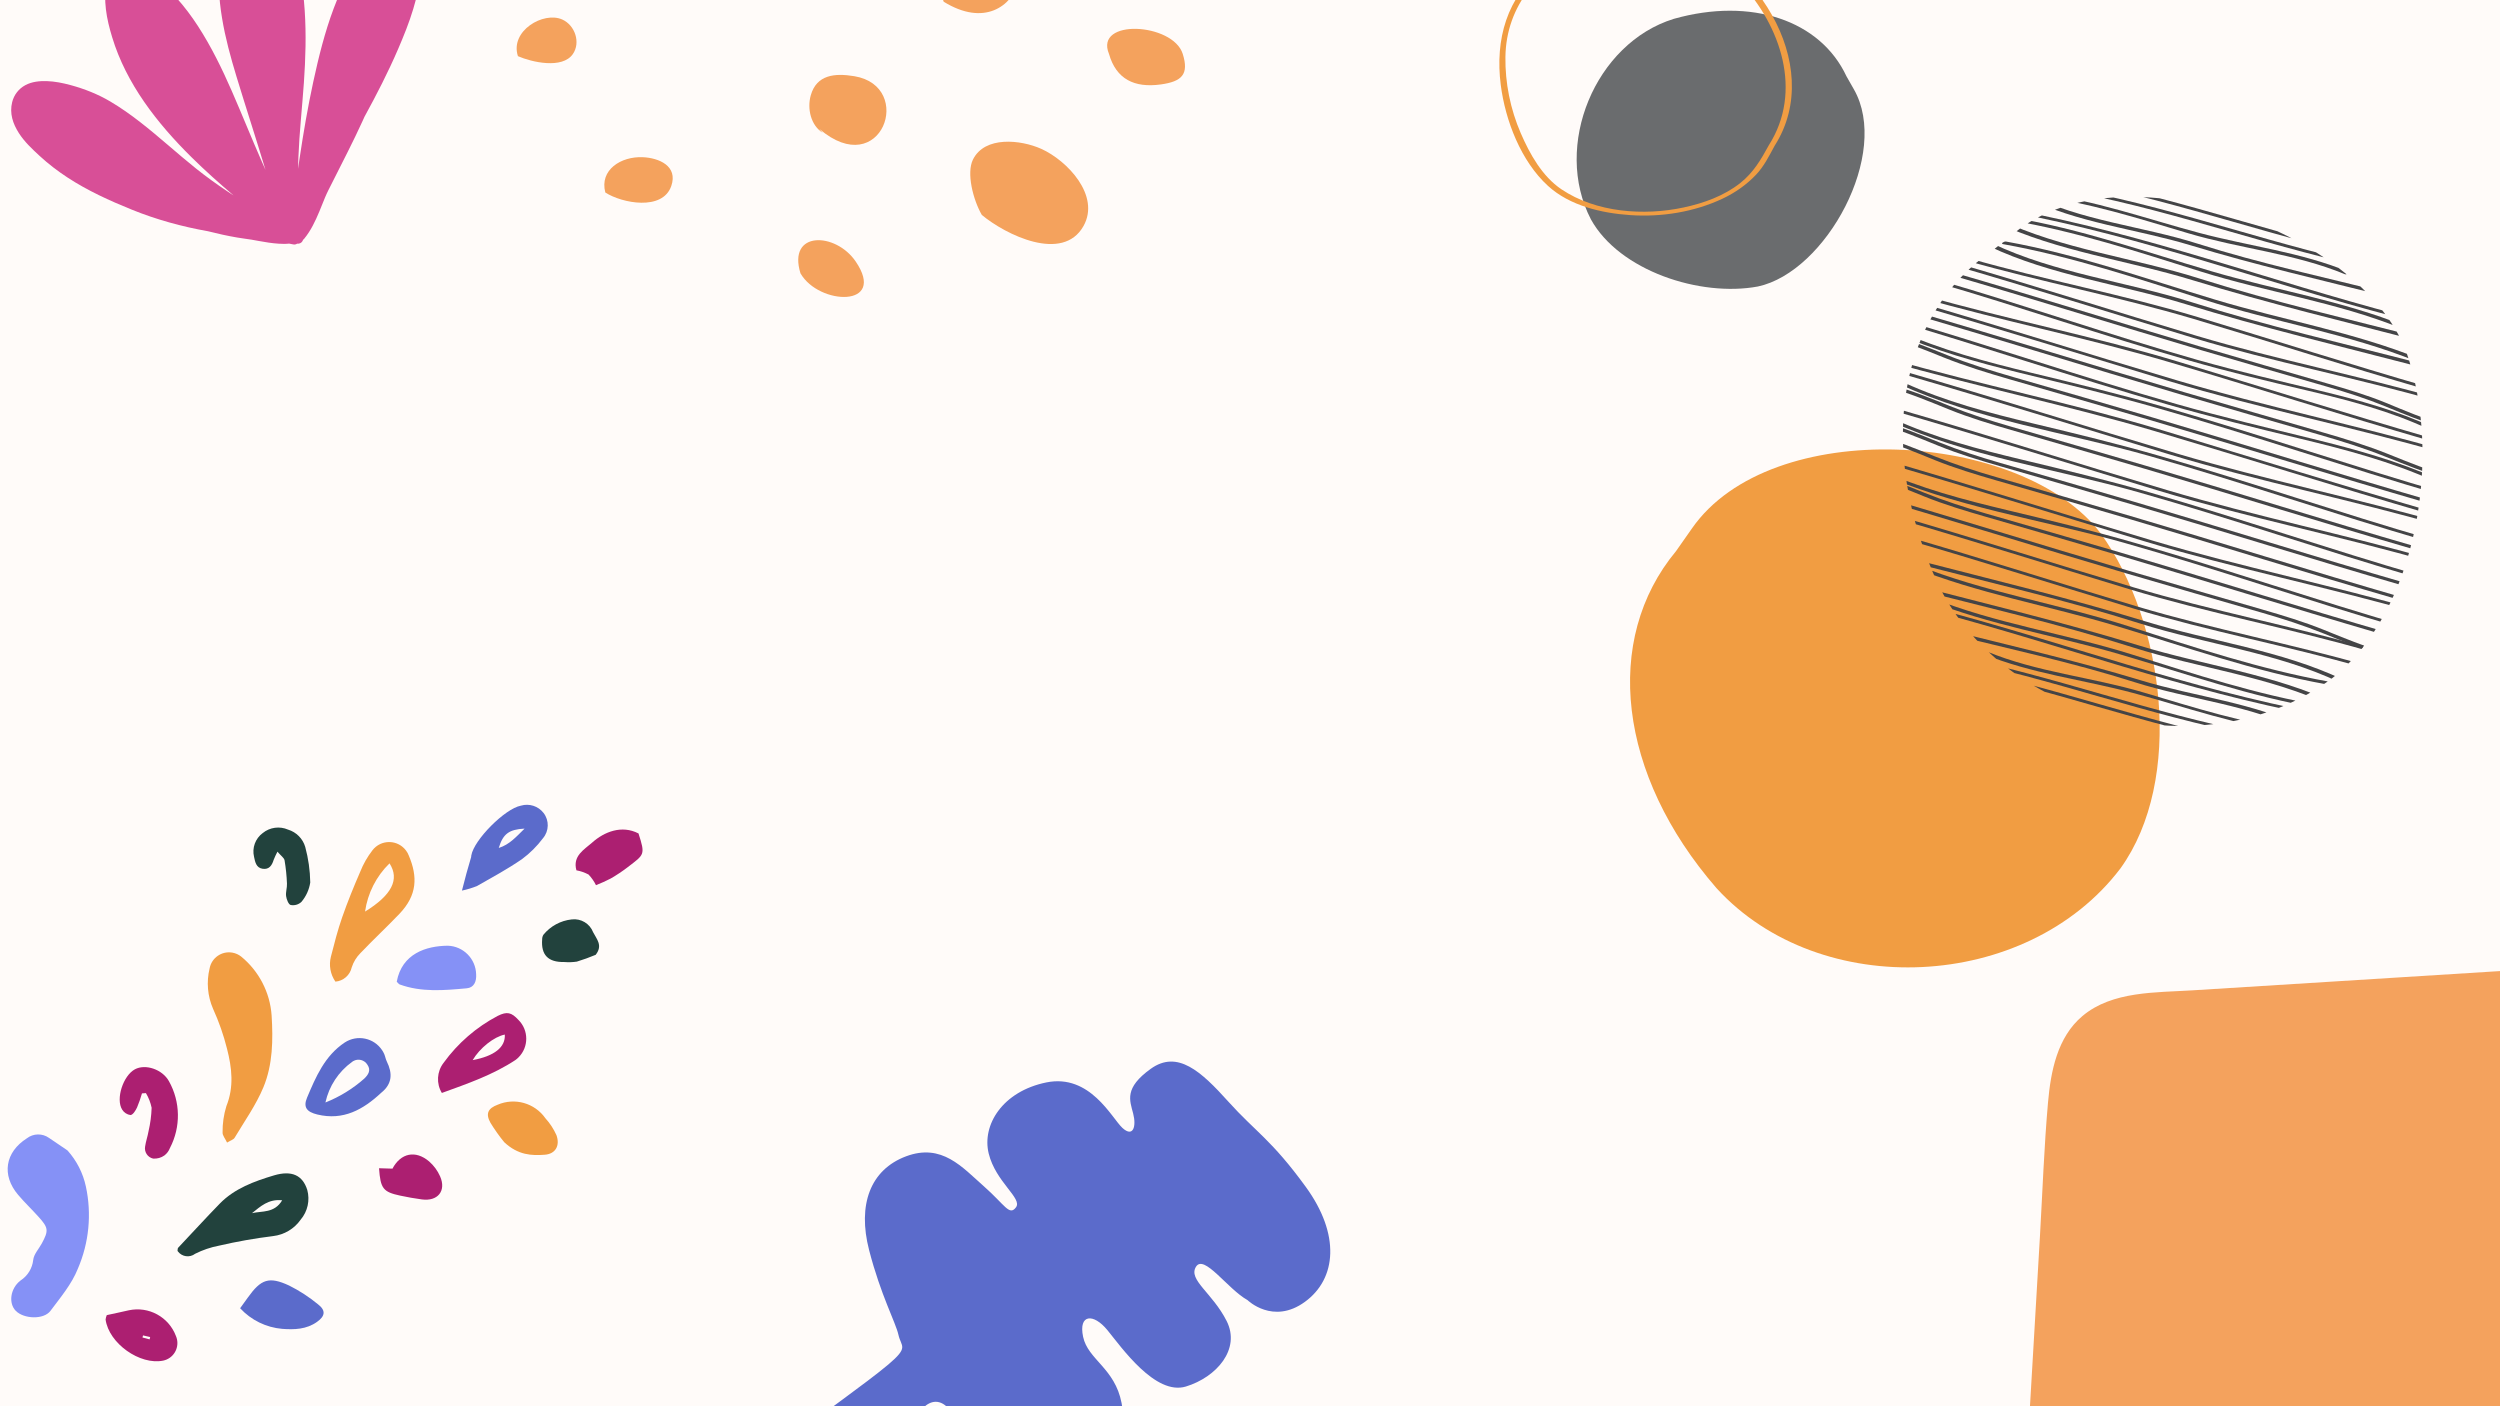<?xml version="1.0" encoding="utf-8"?>
<!-- Generator: Adobe Illustrator 27.5.0, SVG Export Plug-In . SVG Version: 6.00 Build 0)  -->
<svg version="1.1" id="Layer_1" xmlns="http://www.w3.org/2000/svg" xmlns:xlink="http://www.w3.org/1999/xlink" x="0px" y="0px"
	 viewBox="0 0 3840 2160" style="enable-background:new 0 0 3840 2160;" xml:space="preserve">
<rect x="0" y="0" width="3840" height="2160" fill="#333333" stroke="none"/>
<g>
	<defs>
		<rect id="SVGID_1_" width="3840" height="2160"/>
	</defs>
	<clipPath id="SVGID_00000136383078172746418620000014439723539865665165_">
		<use xlink:href="#SVGID_1_"  style="overflow:visible;"/>
	</clipPath>
	<g style="clip-path:url(#SVGID_00000136383078172746418620000014439723539865665165_);">
		<rect style="fill:#FFFBF9;" width="3840" height="2160"/>
		<g>
			<defs>
				
					<rect id="SVGID_00000138544882294911019830000016670358681207625353_" x="3082.991" y="1432.451" transform="matrix(0.999 -0.04 0.04 0.999 -85.577 182.107)" width="2870.337" height="1603.798"/>
			</defs>
			<clipPath id="SVGID_00000072981415566812996700000004452871678649077182_">
				<use xlink:href="#SVGID_00000138544882294911019830000016670358681207625353_"  style="overflow:visible;"/>
			</clipPath>
			<g style="clip-path:url(#SVGID_00000072981415566812996700000004452871678649077182_);">
				<g>
					<defs>
						
							<rect id="SVGID_00000163035484650195776200000007785757537936646811_" x="3082.991" y="1432.451" transform="matrix(0.999 -0.04 0.04 0.999 -85.577 182.107)" width="2870.337" height="1603.798"/>
					</defs>
					<clipPath id="SVGID_00000075146291468110195840000003694718768897569189_">
						<use xlink:href="#SVGID_00000163035484650195776200000007785757537936646811_"  style="overflow:visible;"/>
					</clipPath>
					<g style="clip-path:url(#SVGID_00000075146291468110195840000003694718768897569189_);">
						<g>
							<defs>
								
									<rect id="SVGID_00000111870877764187587120000011074268055316883350_" x="3082.991" y="1432.451" transform="matrix(0.999 -0.04 0.04 0.999 -85.577 182.107)" width="2870.337" height="1603.798"/>
							</defs>
							<clipPath id="SVGID_00000019643644309143601600000012476703031437369244_">
								<use xlink:href="#SVGID_00000111870877764187587120000011074268055316883350_"  style="overflow:visible;"/>
							</clipPath>
							<g style="clip-path:url(#SVGID_00000019643644309143601600000012476703031437369244_);">
								<path style="fill:#F4A25D;" d="M3112.495,2335.439c12.08-205.142,24.17-410.282,36.07-615.417
									c3.302-56.174,9.594-118.971,52.528-155.497c34.239-29.102,82.667-33.331,127.531-36.08
									c545.295-34.213,1090.78-68.434,1636.073-102.839c211.288-13.221,423.722-26.488,634.182-2.953
									c77.454,8.574,157.26,23.365,220.673,68.458c15.359,10.863,29.258,23.506,41.682,37.546
									c8.29,15.927,17.695,31.044,27.842,45.557c1.467,7.975,3.881,15.721,6.295,23.467c5.927,42.99,13.756,85.713,23.099,127.993
									c0.008,0.191,0.023,0.574,0.222,0.757c0.084,2.1,0.351,4.002,0.435,6.103c-0.344,0.97-0.489,2.124-0.443,3.269l1.724,43.159
									c-0.489,2.123-1.169,4.255-1.857,6.195c1.176,10.281,2.161,20.571,3.344,31.043l0.313,7.83
									c0.053,1.337,0.298,2.665,0.917,3.788c23.573,235.66,29.998,473.152,19.358,709.791
									c-5.135,110.953-17.057,229.253-87.494,314.883c-102.932,124.808-287.42,133.518-449.16,132.132
									c-540.721-4.413-1081.631-8.818-1622.342-13.231c-110.828-0.938-222.802-2.009-330.103-29.469
									c-107.292-27.47-210.988-84.727-272.634-176.56C3098.163,2642.614,3103.844,2483.063,3112.495,2335.439z"/>
								<path style="fill:#F4A25D;" d="M3107.717,2335.63c8.534-145.515,17.076-290.838,25.621-436.353
									c3.956-68.634,6.368-137.587,12.431-206.112c4.226-47.604,14.186-100.027,52.874-132.558
									c45.726-38.55,113.181-35.889,169.294-39.469c73.291-4.649,146.771-9.305,220.069-13.763
									c145.819-9.076,291.44-18.335,437.269-27.412c291.441-18.336,583.081-36.679,874.531-55.015
									c142.955-8.962,285.859-19.26,429.145-20.01c71.547-0.371,143.384,1.732,214.802,7.678
									c62.964,5.136,127.13,11.562,187.786,30.753c51.748,16.486,112.22,45.44,140.016,94.633
									c7.212,12.909,19.201,25.628,22.822,39.637c4.072,15.713,6.967,30.708,9.526,46.864
									c5.37,33.831,13.971,67.151,19.142,100.799c2.093,14.071,0.999,29.798,1.571,44.12c0.206,5.156-0.215,8.999-0.589,13.987
									c-1.01,13.047,1.458,26.91,2.74,39.865c6.628,70.123,13.263,140.437,17.224,210.858
									c8.212,143.315,10.127,287.074,5.914,430.694c-3.577,116.435-3.013,245.516-62.953,349.671
									c-53.321,92.602-149.577,140.241-251.362,159.609c-116.213,22.246-236.466,15.19-353.985,14.33
									c-292.08-2.295-584.17-4.779-876.244-7.073c-147-1.204-294.001-2.408-441.002-3.622
									c-71.967-0.568-143.926-0.937-215.712-1.712c-67.379-0.751-135.003-2.634-201.933-11.439
									c-115.805-15.27-232.918-54.007-319.053-136.065c-85.73-81.693-117.466-195.948-123.405-311.052
									C3101.262,2456.771,3104.2,2396.213,3107.717,2335.63c0.326-6.133,9.882-6.515,9.546-0.381
									c-6.931,118.482-13.408,243.827,30.507,356.454c43.274,111.121,138.141,186.715,247.868,227.278
									c123.513,45.557,257.498,46.52,387.465,47.644c141.255,1.243,282.703,2.289,423.958,3.532
									c283.663,2.25,567.133,4.699,850.795,6.949c135.322,1.09,270.752,4.868,405.946,2.72
									c103.45-1.65,214.474-10.098,306.32-62.736c46.951-26.926,85.597-65.388,111.444-112.898
									c27.459-50.256,40.507-106.822,47.816-163.349c8.173-63.637,9.607-128.336,11.254-192.482
									c1.839-68.928,2.333-137.996,1.299-207.004c-1.111-70.917-3.75-141.772-7.917-212.567
									c-4.076-68.503-11.2-136.693-16.797-204.944c-0.794-10.298-1.58-20.403-2.756-30.684
									c-0.878-7.616,0.979-13.811,0.682-21.258c-0.557-13.941-0.548-28.096-1.105-42.035c-0.786-14.889-6.195-30.547-9.075-45.16
									c-3.14-16.324-6.096-32.847-8.86-49.377c-2.78-16.911-4.605-33.862-9.663-50.3c-5.279-17.195-17.42-33.733-26.841-49.232
									c-15.961-25.949-46.396-45.39-72.597-59.454c-26.79-14.423-55.705-24.553-85.27-31.788
									c-63.782-16.005-130.583-21.37-196.193-25.636c-137.737-8.843-276.086-4.274-413.733,3.52
									c-282.176,15.67-564.199,35.16-846.102,52.923c-283.052,17.809-566.103,35.618-849.155,53.428
									c-33.206,2.091-66.459,3.229-99.422,6.649c-29.341,3.085-59.718,9.08-84.486,26.136
									c-47.666,33.081-55.265,96.504-58.692,149.813c-9.143,139.801-16.379,279.718-24.573,419.481
									c-3.979,68.06-7.959,136.12-11.938,204.179C3116.937,2341.383,3107.381,2341.765,3107.717,2335.63z"/>
							</g>
						</g>
					</g>
				</g>
			</g>
		</g>
		<g>
			<defs>
				
					<rect id="SVGID_00000103226182163265437330000013514696565017648788_" x="27.893" y="-117.44" transform="matrix(0.915 -0.404 0.404 0.915 -23.301 161.63)" width="687.489" height="507.023"/>
			</defs>
			<clipPath id="SVGID_00000095325615755594090780000005646917536929968298_">
				<use xlink:href="#SVGID_00000103226182163265437330000013514696565017648788_"  style="overflow:visible;"/>
			</clipPath>
			<g style="clip-path:url(#SVGID_00000095325615755594090780000005646917536929968298_);">
				<g>
					<defs>
						
							<rect id="SVGID_00000168800024645321286620000011765888002469201539_" x="27.893" y="-117.44" transform="matrix(0.915 -0.404 0.404 0.915 -23.301 161.63)" width="687.489" height="507.023"/>
					</defs>
					<clipPath id="SVGID_00000076568887322087685430000018026012764661444019_">
						<use xlink:href="#SVGID_00000168800024645321286620000011765888002469201539_"  style="overflow:visible;"/>
					</clipPath>
					<g style="clip-path:url(#SVGID_00000076568887322087685430000018026012764661444019_);">
						<g>
							<defs>
								
									<rect id="SVGID_00000173159562283117642220000005459526139187539387_" x="27.893" y="-117.44" transform="matrix(0.915 -0.404 0.404 0.915 -23.301 161.63)" width="687.489" height="507.023"/>
							</defs>
							<clipPath id="SVGID_00000070822452544900034290000006838356091162385325_">
								<use xlink:href="#SVGID_00000173159562283117642220000005459526139187539387_"  style="overflow:visible;"/>
							</clipPath>
							<g style="clip-path:url(#SVGID_00000070822452544900034290000006838356091162385325_);">
								<path style="fill:#D84F97;" d="M632.11-101.44c-7.821-5.895-18.199-6.725-27.557-5.145
									c-16.683,2.817-30.17,14.629-40.968,26.909c-10.781,12.262-19.232,26.45-27.232,40.618
									c-9.393,16.634-17.116,34.183-23.821,52.054c-13.653,36.392-23.042,74.398-31.279,112.333
									c-8.484,39.075-15.187,78.518-21.122,118.053c-0.796,5.301-1.573,10.603-2.342,15.908
									c0.119-5.643,0.288-11.286,0.506-16.929c1.49-38.676,5.815-77.105,8.502-115.697c5.112-73.437,4.479-148.846-19.035-219.4
									c-4.718-14.158-11.257-28.641-21.839-39.417c-11.591-11.802-28.549-19.317-44.713-12.664
									c-15.157,6.239-24.085,22.33-30.282,36.56c-6.05,13.892-9.909,28.766-12.26,43.711c-4.802,30.539-2.597,62.062,2.398,92.428
									c4.988,30.322,13.165,60.028,22.07,89.403c14.55,47.997,30.235,95.674,44.663,143.714
									c-2.101-4.731-4.194-9.466-6.275-14.204c-15.571-35.442-29.942-71.392-45.444-106.861
									c-15.028-34.388-31.524-68.188-51.946-99.734c-9.954-15.376-20.979-30.068-33.218-43.701
									c-5.604-6.241-11.62-12.052-17.519-18.004c-4.721-4.764-9.739-9.256-15.092-13.298c-10.749-8.117-24.23-15.328-38.05-15.105
									c-7.855,0.126-15.652,2.162-22.012,6.965c-5.542,4.186-9.542,10.215-12.222,16.544c-5.341,12.618-4.917,27.354-3.357,40.688
									c1.708,14.594,5.377,28.927,9.63,42.96c21.685,71.567,69.23,132.213,121.692,184.083
									c20.755,20.521,42.507,39.924,64.7,58.824c-3.489-2.272-6.966-4.56-10.425-6.877c-16.157-10.828-31.93-22.213-47.121-34.362
									c-14.612-11.684-28.792-23.898-43.019-36.043c-28.169-24.048-56.678-48.023-88.645-66.936
									c-18.955-11.215-39.863-19.501-61.097-25.234c-11.939-3.223-24.172-5.731-36.566-6.102
									c-11.119-0.332-22.876,0.834-32.829,6.19c-10.196,5.488-17.447,14.762-20.275,26.014
									c-4.321,17.193,0.987,33.088,10.277,47.628c8.505,13.31,20.242,24.314,31.779,34.946
									c13.339,12.292,27.724,23.321,42.895,33.254c30.917,20.244,64.709,35.6,98.877,49.441
									c37.771,15.301,77.071,26.049,117.066,33.154c14.795,3.81,29.733,7.044,44.778,9.634c7.388,1.271,14.834,2.127,22.231,3.316
									c3.615,0.582,7.209,1.297,10.811,1.955c10.187,1.862,20.445,3.561,30.793,4.192c4.858,0.296,10.46,0.488,15.886-0.13
									c2.26,0.489,4.534,0.91,6.809,1.306c1.887,0.328,3.796-0.172,5.401-1.18c1.425,0.162,2.927-0.025,4.449-0.611
									c2.354-0.908,3.986-2.942,4.717-5.27c0.616-0.469,1.189-1.015,1.7-1.635c10.204-12.391,17.174-27.122,23.297-41.854
									c2.975-7.157,5.772-14.385,8.753-21.538c3.259-7.818,7.249-15.331,11.048-22.897c15.785-31.447,32.083-62.653,46.667-94.686
									c0.971-2.132,1.93-4.271,2.883-6.411c18.597-33.997,36.364-68.484,51.694-104.095c8.646-20.086,16.945-40.548,23.224-61.526
									c6.113-20.427,11.144-41.586,12.571-62.913C648.499-66.861,647.717-89.673,632.11-101.44z M421.724-107.416
									C421.469-108.49,422.816-104.069,421.724-107.416L421.724-107.416z M404.644-127.075c0.186,0.089,0.315,0.148,0.306,0.134
									c0.83,0.475,1.637,0.991,2.429,1.527c-0.771-0.215-1.556-0.391-2.354-0.529C404.898-126.32,404.77-126.697,404.644-127.075z
									"/>
							</g>
						</g>
					</g>
				</g>
			</g>
		</g>
		<g>
			<defs>
				<polygon id="SVGID_00000126312747503185181220000015592553672267242153_" points="1581.48,1451.17 2137.59,1845.05 
					1638.2,2550.11 1082.1,2156.23 				"/>
			</defs>
			<clipPath id="SVGID_00000151534880954743052330000010218707298576247720_">
				<use xlink:href="#SVGID_00000126312747503185181220000015592553672267242153_"  style="overflow:visible;"/>
			</clipPath>
			<g style="clip-path:url(#SVGID_00000151534880954743052330000010218707298576247720_);">
				<g>
					<defs>
						<polygon id="SVGID_00000097497344015559792330000013047104130522652058_" points="1581.48,1451.17 2137.59,1845.05 
							1638.2,2550.11 1082.1,2156.23 						"/>
					</defs>
					<clipPath id="SVGID_00000171721549427530500470000007935260189844913539_">
						<use xlink:href="#SVGID_00000097497344015559792330000013047104130522652058_"  style="overflow:visible;"/>
					</clipPath>
					<g style="clip-path:url(#SVGID_00000171721549427530500470000007935260189844913539_);">
						<g>
							<defs>
								<polygon id="SVGID_00000049182412694790622870000012250633696236992952_" points="1581.48,1451.17 2137.59,1845.05 
									1638.2,2550.11 1082.1,2156.23 								"/>
							</defs>
							<clipPath id="SVGID_00000067951065749902273920000008485728507318599075_">
								<use xlink:href="#SVGID_00000049182412694790622870000012250633696236992952_"  style="overflow:visible;"/>
							</clipPath>
							<g style="clip-path:url(#SVGID_00000067951065749902273920000008485728507318599075_);">
								<path style="fill:#5B6BCB;" d="M1916.27,1997.03c0,0,39.01,38.32,88.04,2.64c49.04-35.68,54.39-103.74,1.43-176.56
									c-52.96-72.83-77.02-84.39-118.92-130.93c-41.88-46.55-78.23-79.96-119.28-50.47c-41.05,29.5-32.3,48.28-27.02,68.59
									c5.28,20.3-0.14,37.29-16.55,22.12c-16.41-15.17-49.64-83.53-116.84-69.8c-67.2,13.75-99.27,65.32-88.47,109.24
									c10.8,43.92,52.16,68.8,41.91,82.55c-10.25,13.76-16.59-3.4-49.56-32.46c-32.98-29.05-64.25-66.4-119.22-45.87
									c-54.97,20.52-74.87,74.3-56.87,144c18,69.71,40.89,111.23,45.05,130.09c4.15,18.86,16.64,18.47-15.62,45.81
									c-32.27,27.32-113.48,84.46-129.61,98.13c-16.13,13.66-18.4,21.23-10.87,44.44s38.11,40.18,63.92,22.5
									c25.8-17.68,119.84-88.24,130.33-98.69c10.49-10.45,26.2-15.66,41.96,4.66c15.75,20.33,104.32,91.11,167.07,86.63
									c62.76-4.49,105.84-44.85,95.62-98.51c-10.22-53.66-51.76-66.79-59.11-101.76c-7.36-34.97,15.77-36.62,37.31-10.32
									c21.54,26.29,73.61,100.97,120.6,86.63c46.98-14.34,84.51-57.37,62.51-100.74c-21.99-43.37-59.42-63.17-47.06-83.21
									C1849.38,1925.71,1885.7,1980.06,1916.27,1997.03"/>
							</g>
						</g>
					</g>
				</g>
			</g>
		</g>
		<g>
			<defs>
				
					<rect id="SVGID_00000150804031784178881520000006018814698436551554_" x="909.759" y="-243.786" transform="matrix(0.841 -0.541 0.541 0.841 140.713 750.691)" width="874.201" height="759.714"/>
			</defs>
			<clipPath id="SVGID_00000096060908032704037510000014601758081311571615_">
				<use xlink:href="#SVGID_00000150804031784178881520000006018814698436551554_"  style="overflow:visible;"/>
			</clipPath>
			<g style="clip-path:url(#SVGID_00000096060908032704037510000014601758081311571615_);">
				<g>
					<defs>
						
							<rect id="SVGID_00000147936182177423419690000003514964724963433602_" x="909.759" y="-243.786" transform="matrix(0.841 -0.541 0.541 0.841 140.713 750.691)" width="874.201" height="759.714"/>
					</defs>
					<clipPath id="SVGID_00000074419864052071391690000004523849522386163360_">
						<use xlink:href="#SVGID_00000147936182177423419690000003514964724963433602_"  style="overflow:visible;"/>
					</clipPath>
					<g style="clip-path:url(#SVGID_00000074419864052071391690000004523849522386163360_);">
						<g>
							<defs>
								
									<rect id="SVGID_00000179621880187814334110000007902257421792603574_" x="909.759" y="-243.786" transform="matrix(0.841 -0.541 0.541 0.841 140.713 750.691)" width="874.201" height="759.714"/>
							</defs>
							<clipPath id="SVGID_00000121278982902858079240000001774346827581579923_">
								<use xlink:href="#SVGID_00000179621880187814334110000007902257421792603574_"  style="overflow:visible;"/>
							</clipPath>
							<g style="clip-path:url(#SVGID_00000121278982902858079240000001774346827581579923_);">
								<path style="fill:#F4A25D;" d="M1508.1,330.186c36.42,30.299,124.19,73.764,156.11,17.08
									c26.38-46.826-25.02-100.805-64.95-118.686c-31.19-13.966-86.84-20.215-104.9,16.711
									C1484.39,265.689,1494.36,306.287,1508.1,330.186"/>
								<path style="fill:#F4A25D;" d="M1258.45,198.009c95.52,81.623,147.5-65.423,53.77-80.979
									c-30.07-4.991-57.81-2.267-66.85,29.247c-5.96,20.806,0.27,46.651,18.38,57.69L1258.45,198.009"/>
								<path style="fill:#F4A25D;" d="M1449.53,2.654c124.08,76.62,169.67-123.246,49.98-116.868
									C1432.34-110.637,1428.55-48.531,1449.53,2.654"/>
								<path style="fill:#F4A25D;" d="M1232.72-130.968c40.17-10.991,76.97-32.161,66.8-79.897
									c-28.21-7.161-72.37-8.254-90.35,20.522c-11.36,18.19-9.05,61.419,16.66,61.226L1232.72-130.968"/>
								<path style="fill:#F4A25D;" d="M1229.54,419.877c28.52,49.49,133.18,52.833,84.76-18.288
									C1283.56,356.448,1209.25,354.078,1229.54,419.877"/>
								<path style="fill:#F4A25D;" d="M1703.42,82.845c10.98,38.577,38.81,52.545,79.67,46.848
									c32.05-4.473,43.58-15.265,33.6-46.923C1801.65,35.05,1680.62,28.004,1703.42,82.845"/>
								<path style="fill:#F4A25D;" d="M1031.85-26.857c16.57,8.004,57.86,33.499,70.94,8.821c9.51-17.934-8.72-31.315-20.67-39.338
									c-12.58-8.436-40.75-23.736-55.65-10.739c-9.93,8.651-7.31,34.598,6.99,38.464L1031.85-26.857"/>
								<path style="fill:#F4A25D;" d="M929.76,295.668c25.463,16.557,88.06,28.742,101.36-10.062
									c10.52-30.665-19.04-43.09-43.837-44.154C953.794,240.013,920.629,260.947,929.76,295.668"/>
								<path style="fill:#F4A25D;" d="M795.539,86.276c21.165,9.247,68.142,20.132,84.354-3.231
									c12.309-17.751,3.318-44.206-16.166-53.033C834.9,16.952,782.843,47.535,795.539,86.276"/>
							</g>
						</g>
					</g>
				</g>
			</g>
		</g>
		<g>
			<g>
				<g>
					<path style="fill:#8591F6;" d="M103.601,1767.019c14.125,15.688,23.887,34.806,28.311,55.444
						c9.139,42.334,4.835,86.464-12.31,126.237c-9.299,23.497-26.629,44.106-42.069,64.748c-10.3,13.797-40.612,12.676-53.189,0.104
						c-11.576-11.572-8.695-34.345,7.091-46.615c10.939-7.044,18.129-18.633,19.581-31.559c0.863-8.856,8.626-16.995,13.224-25.489
						c10.619-19.643,10.222-23.945-4.934-40.76c-10.3-11.433-21.488-22.091-31.443-33.809
						c-25.827-30.404-19.987-65.62,13.405-86.866c9.943-7.66,23.723-7.933,33.961-0.673
						C84.011,1753.584,92.654,1759.586,103.601,1767.019z"/>
					<path style="fill:#F19D42;" d="M348.783,1755.016c-2.881-6.174-7.152-10.994-6.901-15.521
						c-0.181-13.708,1.789-27.36,5.839-40.458c11.948-29.705,8.462-59.023,0.983-88.159c-5.272-21.081-12.458-41.637-21.471-61.411
						c-8.445-19.475-10.311-41.17-5.314-61.8c2.961-16.441,18.695-27.37,35.144-24.41c4.89,0.88,9.488,2.95,13.387,6.027
						c27.354,22.402,44.266,55.08,46.754,90.34c2.338,37.475,1.864,75.441-12.542,110.251
						c-11.309,27.325-28.967,52.055-44.253,77.682C358.686,1750.506,354.089,1751.731,348.783,1755.016z"/>
					<path style="fill:#22423D;" d="M272.666,1921.375c0.319-1.777,0.051-3.863,0.965-4.829c21.393-22.6,42.355-45.658,64.05-67.896
						c22.428-23.005,52.887-34.258,83.148-43.251c27.388-8.132,43.994-0.19,51.118,22.272c4.394,15.966,0.612,33.071-10.101,45.701
						c-9.867,14.065-25.269,23.253-42.337,25.256c-27.99,3.453-55.779,8.374-83.252,14.745c-12.697,2.431-24.995,6.616-36.54,12.434
						c-8.235,6.318-20.035,4.768-26.355-3.463C273.119,1922.028,272.887,1921.705,272.666,1921.375z M433.44,1843.632
						c-21.298-2.294-33.469,9.606-46.349,19.781C402.706,1859.782,421.434,1863.706,433.44,1843.632z"/>
					<path style="fill:#F19D42;" d="M515.191,1507.793c-7.773-11.195-10.292-25.216-6.901-38.415
						c5.176-20.349,10.438-40.751,17.33-60.54c8.229-23.618,17.701-46.847,27.664-69.801c4.733-11.95,11.142-23.166,19.039-33.31
						c11.052-14.024,31.387-16.437,45.416-5.388c4.589,3.613,8.112,8.401,10.197,13.856c13.759,32.499,13.034,60.721-14.372,89.418
						c-19.556,20.47-40.336,39.785-59.866,60.29c-6.185,6.179-10.803,13.748-13.465,22.074
						C537.541,1497.931,527.406,1506.76,515.191,1507.793z M560.729,1400.181c41.276-25.429,53.387-49.607,37.567-74.061
						C577.918,1345.97,564.706,1372.018,560.729,1400.181z"/>
					<path style="fill:#5B6BCB;" d="M585.521,1678.515c-27.535,25.721-58.192,43.053-98.08,33.361
						c-16.149-3.923-22.083-11.011-15.768-25.972c13.439-31.852,27.198-64.256,57.795-84.58
						c19.208-12.589,44.987-7.229,57.581,11.97c1.202,1.834,2.257,3.759,3.156,5.758c1.553,3.708,2.182,7.838,3.942,11.417
						C603.049,1648.525,602.747,1664.761,585.521,1678.515z M499.854,1693.423c21.803-8.662,41.94-21.031,59.521-36.56
						c6.306-6.036,10.817-12.874,5.055-21.29c-4.495-7.622-14.321-10.159-21.946-5.666c-0.571,0.337-1.122,0.709-1.647,1.114
						C519.968,1646.08,505.378,1668.295,499.854,1693.423z"/>
					<path style="fill:#5B6BCB;" d="M709.549,1367.949c3.398-12.986,5.106-19.832,7.004-26.731
						c2.304-8.295,4.779-16.538,7.134-24.816c0.216-0.767,0.095-1.621,0.233-2.414c4.072-24.144,51.965-72.017,76.091-76.475
						c12.864-3.859,26.775,0.618,34.971,11.253c8.82,11.515,8.439,27.613-0.914,38.699c-9.188,12.288-20.127,23.165-32.469,32.284
						c-22.006,15.116-45.632,27.92-68.88,41.148C725.224,1363.94,717.469,1366.301,709.549,1367.949z M805.765,1272.745
						c-24.085,1.19-33.185,8.261-39.681,29.723C782.957,1297.113,792.877,1285.231,805.765,1272.745z"/>
					<path style="fill:#AC1F71;" d="M678.701,1678.782c-8.767-14.447-7.739-32.797,2.587-46.175
						c21.795-30.173,50.284-54.891,83.234-72.215c14.346-7.097,21.031-5.467,31.823,6.225c15.919,15.821,15.993,41.547,0.166,57.46
						c-1.444,1.452-2.996,2.794-4.643,4.012C757.346,1650.896,718.605,1664.322,678.701,1678.782z M775.392,1589.105
						c-16.545,3.26-38.524,20.695-49.377,39.243c33.452-6.269,50.481-19.807,49.377-39.225V1589.105z"/>
					<path style="fill:#AC1F71;" d="M218.079,1679.446c-2.098,7.386-4.639,14.64-7.608,21.721
						c-2.218,4.63-6.142,11.106-9.947,11.571c-5.339-0.697-10.076-3.776-12.878-8.372c-10.257-16.383,1.596-52.323,19.65-61.955
						c16.208-8.622,42.157,0.138,52.198,18.315c17.816,31.748,18.396,70.341,1.544,102.611c-1.714,4.545-4.673,8.517-8.539,11.459
						c-5.04,3.565-11.165,5.263-17.322,4.803c-8.394-1.91-13.806-10.076-12.292-18.547c1.155-7.976,3.934-15.711,5.313-23.67
						c2.737-11.76,4.315-23.76,4.71-35.827c-1.628-7.953-4.588-15.573-8.756-22.54L218.079,1679.446z"/>
					<path style="fill:#8591F6;" d="M609.398,1507.939c7.962-43.355,45.296-54.995,78.421-55.332
						c23.815,0.785,42.897,19.977,43.536,43.787c0.776,11.52-3.511,20.694-14.458,21.651c-34.505,3.113-69.269,6.364-102.953-5.915
						C612.59,1511.656,611.641,1510.052,609.398,1507.939z"/>
					<path style="fill:#5B6BCB;" d="M368.831,2009.447c4.425-6.139,8.186-11.304,11.904-16.495
						c20.16-28.196,32.418-32.68,63.291-18.401c15.866,7.923,30.786,17.614,44.476,28.886c12.25,9.485,10.955,18.108-1.596,27.007
						c-16.208,11.529-34.677,12.072-53.43,10.692C408.73,2038.99,385.678,2027.69,368.831,2009.447z"/>
					<path style="fill:#F19D42;" d="M774.426,1754.352c-7.676-9.424-14.714-19.351-21.064-29.714
						c-7.893-14.116-3.761-22.299,11.101-27.817c26.271-11.273,56.851-2.585,73.262,20.815c7.005,7.701,12.738,16.468,16.985,25.972
						c5.805,16.012-1.422,28.869-17.977,30.059C816.747,1775.133,796.008,1774.529,774.426,1754.352z"/>
					<path style="fill:#AC1F71;" d="M164.002,2020.019c11.835-2.587,22.902-4.837,33.883-7.424
						c30.505-6.529,61.208,10.187,72.27,39.345c6.117,13.902-0.198,30.128-14.105,36.242c-1.682,0.739-3.432,1.308-5.226,1.699
						c-35.894,7.458-83.674-26.533-88.634-63.11C162.482,2024.448,163.091,2022.176,164.002,2020.019z M219.666,2051.199
						l-0.793,3.199l10.912,2.923l0.862-3.613L219.666,2051.199z"/>
					<path style="fill:#22423D;" d="M426.143,1308.159c-2.143,4.086-4.075,8.28-5.788,12.563
						c-2.588,8.468-6.901,15.193-16.891,13.727c-9.989-1.466-11.576-10.425-13.223-18.22c-3.353-13.783,1.893-28.232,13.31-36.655
						c10.951-8.912,25.969-10.952,38.904-5.286c12.74,3.856,22.672,13.881,26.405,26.653c4.805,17.787,7.39,36.1,7.695,54.521
						c-1.673,11.017-6.371,21.353-13.569,29.861c-4.413,4.131-10.538,5.9-16.476,4.76c-3.338-0.776-6.357-8.623-7.039-13.616
						c-0.863-6.208,1.639-12.804,1.319-19.168c-0.459-12.009-1.693-23.977-3.691-35.828
						C436.409,1317.644,431.604,1314.557,426.143,1308.159z"/>
					<path style="fill:#AC1F71;" d="M980.73,1280.161c10.722,33.327,9.032,32.103-16.632,51.875
						c-8.29,6.348-16.99,12.144-26.042,17.349c-7.364,3.799-14.916,7.224-22.626,10.261c-2.963-6.007-6.82-11.53-11.439-16.383
						c-5.857-3.056-12.133-5.235-18.623-6.467c-6.177-22.229,12.154-31.904,24.222-42.622
						C928.162,1277.583,954.947,1266.865,980.73,1280.161z"/>
					<path style="fill:#AC1F71;" d="M582.191,1794.396l20.625,0.647c12.689-23.928,35.29-28.912,56.32-11.081
						c7.266,6.357,13.041,14.235,16.916,23.075c9.722,22.195-3.751,38.613-28.147,35.267c-11.214-1.535-22.307-3.449-33.331-5.846
						C588.479,1830.844,584.4,1825.697,582.191,1794.396z"/>
					<path style="fill:#22423D;" d="M914.938,1466.602c-9.449,3.967-19.095,7.453-28.898,10.442
						c-6.405,0.948-12.896,1.159-19.349,0.63c-24.817,0.465-35.859-10.856-33.927-34.957c-0.029-2.429,0.619-4.817,1.872-6.898
						c10.829-13.295,26.474-21.774,43.528-23.592c14.198-1.746,27.762,6.392,32.9,19.737
						C916.482,1442.674,926.333,1452.159,914.938,1466.602z"/>
				</g>
			</g>
		</g>
		<g>
			<defs>
				<rect id="SVGID_00000089541266951971567540000003510825647722569617_" x="2303" y="-101" width="1418" height="1587"/>
			</defs>
			<clipPath id="SVGID_00000068671383209763845060000005116074033597099655_">
				<use xlink:href="#SVGID_00000089541266951971567540000003510825647722569617_"  style="overflow:visible;"/>
			</clipPath>
			<g style="clip-path:url(#SVGID_00000068671383209763845060000005116074033597099655_);">
				<g>
					<defs>
						<rect id="SVGID_00000082344099919188550250000006332727472874923927_" x="2303" y="-101" width="1418" height="1587"/>
					</defs>
					<clipPath id="SVGID_00000053521421798067950020000016014797270623595672_">
						<use xlink:href="#SVGID_00000082344099919188550250000006332727472874923927_"  style="overflow:visible;"/>
					</clipPath>
					<g style="clip-path:url(#SVGID_00000053521421798067950020000016014797270623595672_);">
						<g>
							<defs>
								<rect id="SVGID_00000129919003958769224620000002434475576557993874_" x="2303" y="-101" width="1418" height="1587"/>
							</defs>
							<clipPath id="SVGID_00000082329102730663233830000004391089586769073301_">
								<use xlink:href="#SVGID_00000129919003958769224620000002434475576557993874_"  style="overflow:visible;"/>
							</clipPath>
							<g style="clip-path:url(#SVGID_00000082329102730663233830000004391089586769073301_);">
								<path style="fill:#6A6C6E;" d="M2836.216,117.274c-40.106-86.048-146.222-121.923-265.25-88.326
									C2450.205,66.2,2384.835,223.88,2443.653,336.949c43.551,78.913,167.891,119.672,256.458,103.117
									c104.765-22.357,204.059-204.387,147.376-303.006L2836.216,117.274"/>
								<path style="fill:#F19D42;" d="M2574.43,846.467c-113.09,136.125-89.108,343.718,62.176,517.799
									c158.878,174.111,476.567,158.972,620.318-30.279c98.336-136.227,68.086-378.462-30.286-514.725
									c-121.012-158.946-506.82-181.666-627.831-7.552L2574.43,846.467"/>
								<path style="fill:#F19D42;" d="M2725.948,223.702c40.008-62.734,31.176-137.676-4.086-200.371
									c-36.482-64.871-95.037-111.503-169.239-122.012c-63.63-9.031-131.32,9.699-181.706,49.336
									c-56.591,44.518-74.664,110.072-65.769,179.735c7.004,54.704,31.024,117.227,72.581,155.15
									c33.625,30.668,82.388,41.88,126.529,44.881c47.851,3.232,97.581-4.716,141.147-25.062
									c19.411-9.069,37.24-21.534,51.971-37.099C2709.668,255.267,2717.479,239.241,2725.948,223.702
									c2.439-4.445-7.25-3.956-8.997-0.695c-12.061,22.104-23.695,42.088-43.83,58.048
									c-25.013,19.885-56.156,30.998-87.052,37.626c-61.29,13.157-134.655,7.782-187.756-27.964
									c-29.505-19.885-48.662-54.312-62.434-86.17c-15.9-36.766-24.139-77.251-23.546-117.274
									c1.159-78.767,52.277-138.514,123.75-166.518c82.929-32.486,175.784-12.378,236.543,52.106
									c62.583,66.431,96.922,167.652,44.325,250.146C2714.282,227.191,2723.971,226.805,2725.948,223.702"/>
								<g>
									<defs>
										<rect id="SVGID_00000114053876487245783940000002897823128646046899_" x="3130" y="301" width="475" height="103"/>
									</defs>
									<clipPath id="SVGID_00000119097830277323580210000012749810769089273786_">
										<use xlink:href="#SVGID_00000114053876487245783940000002897823128646046899_"  style="overflow:visible;"/>
									</clipPath>
									<g style="clip-path:url(#SVGID_00000119097830277323580210000012749810769089273786_);">
										<g>
											<defs>
												<path id="SVGID_00000017497538606390910240000012986434150745503920_" d="M3061.5,384.006
													c-146.42,99.325-181.02,305.394-84,514.695c104.23,211.409,413.65,285.179,604.26,143.379
													c132.32-103.576,170.48-344.667,113.83-502.887c-72.14-186.349-436.43-315.402-601-181.799L3061.5,384.006z"/>
											</defs>
											<clipPath id="SVGID_00000143615244346920538700000004422640125603255957_">
												<use xlink:href="#SVGID_00000017497538606390910240000012986434150745503920_"  style="overflow:visible;"/>
											</clipPath>
											<g style="clip-path:url(#SVGID_00000143615244346920538700000004422640125603255957_);">
												<path style="fill:#444446;" d="M3132.616,286.265c158.153,22.588,308.524,78.648,463.384,115.582
													c1.91,0.429,8.44-2.572,5.97-3.133c-155.32-37.032-306.126-93.191-464.707-115.845
													C3135.417,282.604,3128.728,285.737,3132.616,286.265"/>
											</g>
										</g>
									</g>
								</g>
								<g>
									<defs>
										<rect id="SVGID_00000139291102341284488200000004280996722779032734_" x="3136" y="301" width="473" height="87"/>
									</defs>
									<clipPath id="SVGID_00000003818845194848071270000009764146554375239852_">
										<use xlink:href="#SVGID_00000139291102341284488200000004280996722779032734_"  style="overflow:visible;"/>
									</clipPath>
									<g style="clip-path:url(#SVGID_00000003818845194848071270000009764146554375239852_);">
										<g>
											<defs>
												<path id="SVGID_00000094611634700176673130000007513448647317809030_" d="M3061.5,384.006
													c-146.42,99.325-181.02,305.394-84,514.695c104.23,211.409,413.65,285.179,604.26,143.379
													c132.32-103.576,170.48-344.667,113.83-502.887c-72.14-186.349-436.43-315.402-601-181.799L3061.5,384.006z"/>
											</defs>
											<clipPath id="SVGID_00000121243619775249199680000001699298926579006868_">
												<use xlink:href="#SVGID_00000094611634700176673130000007513448647317809030_"  style="overflow:visible;"/>
											</clipPath>
											<g style="clip-path:url(#SVGID_00000121243619775249199680000001699298926579006868_);">
												<path style="fill:#444446;" d="M3138.087,271.491c158.119,22.555,308.493,78.615,463.353,115.516
													c1.94,0.495,8.43-2.506,5.96-3.099c-155.32-37.033-306.086-93.192-464.666-115.846
													C3140.888,267.798,3134.165,270.931,3138.087,271.491"/>
											</g>
										</g>
									</g>
								</g>
								<g>
									<defs>
										<rect id="SVGID_00000012432039508427055540000017119354141027679881_" x="3123" y="301" width="489" height="123"/>
									</defs>
									<clipPath id="SVGID_00000126285805406150845260000010492617861573099182_">
										<use xlink:href="#SVGID_00000012432039508427055540000017119354141027679881_"  style="overflow:visible;"/>
									</clipPath>
									<g style="clip-path:url(#SVGID_00000126285805406150845260000010492617861573099182_);">
										<g>
											<defs>
												<path id="SVGID_00000027577783374393726380000000873737592927018942_" d="M3061.5,384.006
													c-146.42,99.325-181.02,305.394-84,514.695c104.23,211.409,413.65,285.179,604.26,143.379
													c132.32-103.576,170.48-344.667,113.83-502.887c-72.14-186.349-436.43-315.402-601-181.799L3061.5,384.006z"/>
											</defs>
											<clipPath id="SVGID_00000127759624798701768930000001931363171466325677_">
												<use xlink:href="#SVGID_00000027577783374393726380000000873737592927018942_"  style="overflow:visible;"/>
											</clipPath>
											<g style="clip-path:url(#SVGID_00000127759624798701768930000001931363171466325677_);">
												<path style="fill:#444446;" d="M3127.245,301.005c80.015,9.563,157.163,34.493,234.115,57.346
													c79.65,23.677,163.33,30.932,240.61,62.919c2.2,0.891,8.89-2.341,5.8-3.594c-73.82-30.536-153.58-39.572-230.26-60.083
													c-81.765-21.863-161.286-50.519-245.783-60.611C3129.387,296.685,3123.092,300.511,3127.245,301.005"/>
											</g>
										</g>
									</g>
								</g>
								<g>
									<defs>
										<rect id="SVGID_00000079448163047611537320000017309235062903219135_" x="3107" y="301" width="567" height="156"/>
									</defs>
									<clipPath id="SVGID_00000062191479527520323620000013524383939438853273_">
										<use xlink:href="#SVGID_00000079448163047611537320000017309235062903219135_"  style="overflow:visible;"/>
									</clipPath>
									<g style="clip-path:url(#SVGID_00000062191479527520323620000013524383939438853273_);">
										<g>
											<defs>
												<path id="SVGID_00000022520846421095225560000014845950265281416595_" d="M3061.5,384.006
													c-146.42,99.325-181.02,305.394-84,514.695c104.23,211.409,413.65,285.179,604.26,143.379
													c132.32-103.576,170.48-344.667,113.83-502.887c-72.14-186.349-436.43-315.402-601-181.799L3061.5,384.006z"/>
											</defs>
											<clipPath id="SVGID_00000181059996703577714800000017424766897331047312_">
												<use xlink:href="#SVGID_00000022520846421095225560000014845950265281416595_"  style="overflow:visible;"/>
											</clipPath>
											<g style="clip-path:url(#SVGID_00000181059996703577714800000017424766897331047312_);">
												<path style="fill:#444446;" d="M3110.404,302.588c79.917,40.264,170.709,48.739,255.466,74.527
													c98.8,30.041,199.12,52.96,299.24,78.022c2.77,0.692,8.7-3.396,4.35-4.485c-98.24-24.601-197.4-45.705-294.03-76.406
													c-85.749-27.205-178.155-34.691-259.291-75.582C3113.634,297.411,3107.01,300.873,3110.404,302.588"/>
											</g>
										</g>
									</g>
								</g>
								<g>
									<g>
										<defs>
											<path id="SVGID_00000183945262226451406630000017749650911388753045_" d="M3061.5,384.006
												c-146.42,99.325-181.02,305.394-84,514.695c104.23,211.409,413.65,285.179,604.26,143.379
												c132.32-103.576,170.48-344.667,113.83-502.887c-72.14-186.349-436.43-315.402-601-181.799L3061.5,384.006z"/>
										</defs>
										<clipPath id="SVGID_00000035527779592255041980000011089118154582106807_">
											<use xlink:href="#SVGID_00000183945262226451406630000017749650911388753045_"  style="overflow:visible;"/>
										</clipPath>
										<g style="clip-path:url(#SVGID_00000035527779592255041980000011089118154582106807_);">
											<path style="fill:#444446;" d="M3091.521,326.331c199.478,37.23,390.289,108.36,586.079,160.034
												c1.91,0.527,8.47-2.474,5.93-3.133c-196.22-51.773-387.423-123.002-587.362-160.298
												C3094.289,322.605,3087.632,325.606,3091.521,326.331"/>
										</g>
									</g>
								</g>
								<g>
									<g>
										<defs>
											<path id="SVGID_00000133503107097985642810000010696312682965409432_" d="M3061.5,384.006
												c-146.42,99.325-181.02,305.394-84,514.695c104.23,211.409,413.65,285.179,604.26,143.379
												c132.32-103.576,170.48-344.667,113.83-502.887c-72.14-186.349-436.43-315.402-601-181.799L3061.5,384.006z"/>
										</defs>
										<clipPath id="SVGID_00000041265915456623696870000004082331608750844831_">
											<use xlink:href="#SVGID_00000133503107097985642810000010696312682965409432_"  style="overflow:visible;"/>
										</clipPath>
										<g style="clip-path:url(#SVGID_00000041265915456623696870000004082331608750844831_);">
											<path style="fill:#444446;" d="M3087.171,338.17c99.92,16.686,196.71,48.673,293.139,78.879
												c101.8,31.92,208.18,46.925,307.5,87.025c2.25,0.889,8.9-2.341,5.84-3.561c-95.8-38.682-198.13-54.873-296.9-83.86
												c-101.203-29.679-200.728-65.063-305.097-82.507C3089.28,333.751,3082.986,337.477,3087.171,338.17"/>
										</g>
									</g>
								</g>
								<g>
									<defs>
										<rect id="SVGID_00000176010476381492665000000005298125576926625178_" x="3064" y="334" width="660" height="192"/>
									</defs>
									<clipPath id="SVGID_00000034767984166511127780000010560509703810086846_">
										<use xlink:href="#SVGID_00000176010476381492665000000005298125576926625178_"  style="overflow:visible;"/>
									</clipPath>
									<g style="clip-path:url(#SVGID_00000034767984166511127780000010560509703810086846_);">
										<g>
											<defs>
												<path id="SVGID_00000149341655564356536140000004579800541019227582_" d="M3061.5,384.006
													c-146.42,99.325-181.02,305.394-84,514.695c104.23,211.409,413.65,285.179,604.26,143.379
													c132.32-103.576,170.48-344.667,113.83-502.887c-72.14-186.349-436.43-315.402-601-181.799L3061.5,384.006z"/>
											</defs>
											<clipPath id="SVGID_00000045612416411315717350000011702013688216877497_">
												<use xlink:href="#SVGID_00000149341655564356536140000004579800541019227582_"  style="overflow:visible;"/>
											</clipPath>
											<g style="clip-path:url(#SVGID_00000045612416411315717350000011702013688216877497_);">
												<path style="fill:#444446;" d="M3065.684,341.368c95.702,45.277,202.214,58.335,302.696,89.168
													c116.3,35.681,234.34,63.843,352.03,94.411c2.77,0.725,8.66-3.363,4.35-4.518
													c-115.81-30.041-232.6-56.554-346.76-92.729c-101.468-32.152-209.627-44.386-306.582-90.256
													C3068.914,336.257,3062.29,339.752,3065.684,341.368"/>
											</g>
										</g>
									</g>
								</g>
								<g>
									<g>
										<defs>
											<path id="SVGID_00000044890907640611717750000004214188621615045281_" d="M3061.5,384.006
												c-146.42,99.325-181.02,305.394-84,514.695c104.23,211.409,413.65,285.179,604.26,143.379
												c132.32-103.576,170.48-344.667,113.83-502.887c-72.14-186.349-436.43-315.402-601-181.799L3061.5,384.006z"/>
										</defs>
										<clipPath id="SVGID_00000004522178309193767900000015370710987245816979_">
											<use xlink:href="#SVGID_00000044890907640611717750000004214188621615045281_"  style="overflow:visible;"/>
										</clipPath>
										<g style="clip-path:url(#SVGID_00000004522178309193767900000015370710987245816979_);">
											<path style="fill:#444446;" d="M3076.526,374.971c105.326,18.895,207.421,53.026,309.124,85.475
												c107.83,34.46,220.43,51.871,325.76,94.444c2.24,0.891,8.9-2.341,5.83-3.594c-101.8-41.155-210.38-59.589-315.12-91.147
												c-106.474-32.086-211.371-69.514-321.112-89.201C3078.636,370.52,3072.341,374.213,3076.526,374.971"/>
										</g>
									</g>
								</g>
								<g>
									<g>
										<defs>
											<path id="SVGID_00000127750749194137066420000008921261772168162478_" d="M3061.5,384.006
												c-146.42,99.325-181.02,305.394-84,514.695c104.23,211.409,413.65,285.179,604.26,143.379
												c132.32-103.576,170.48-344.667,113.83-502.887c-72.14-186.349-436.43-315.402-601-181.799L3061.5,384.006z"/>
										</defs>
										<clipPath id="SVGID_00000052069665811616047360000003104826891281275275_">
											<use xlink:href="#SVGID_00000127750749194137066420000008921261772168162478_"  style="overflow:visible;"/>
										</clipPath>
										<g style="clip-path:url(#SVGID_00000052069665811616047360000003104826891281275275_);">
											<path style="fill:#444446;" d="M3055.04,378.136c95.702,45.31,202.246,58.368,302.69,89.201
												c116.3,35.681,234.35,63.843,352.07,94.411c2.73,0.693,8.66-3.396,4.35-4.517c-115.84-30.042-232.64-56.588-346.76-92.73
												c-101.503-32.152-209.662-44.386-306.583-90.256C3058.269,373.058,3051.678,376.554,3055.04,378.136"/>
										</g>
									</g>
								</g>
								<g>
									<defs>
										<rect id="SVGID_00000075163661645141118790000008872846337427989680_" x="3014" y="393" width="710" height="206"/>
									</defs>
									<clipPath id="SVGID_00000093859591516583345620000007161456923305696389_">
										<use xlink:href="#SVGID_00000075163661645141118790000008872846337427989680_"  style="overflow:visible;"/>
									</clipPath>
									<g style="clip-path:url(#SVGID_00000093859591516583345620000007161456923305696389_);">
										<g>
											<defs>
												<path id="SVGID_00000139290644919870408500000014918606408420669572_" d="M3061.5,384.006
													c-146.42,99.325-181.02,305.394-84,514.695c104.23,211.409,413.65,285.179,604.26,143.379
													c132.32-103.576,170.48-344.667,113.83-502.887c-72.14-186.349-436.43-315.402-601-181.799L3061.5,384.006z"/>
											</defs>
											<clipPath id="SVGID_00000049186500281898488200000012860659182305368477_">
												<use xlink:href="#SVGID_00000139290644919870408500000014918606408420669572_"  style="overflow:visible;"/>
											</clipPath>
											<g style="clip-path:url(#SVGID_00000049186500281898488200000012860659182305368477_);">
												<path style="fill:#444446;" d="M3018.525,399.736c116.233,33.405,235.301,55.731,351.235,90.257
													c118.28,35.251,235.7,73.142,354.27,107.503c1.75,0.494,8.27-2.308,5.97-3.001
													c-118.54-34.361-236.13-71.757-354.24-107.47c-115.804-34.988-235.037-56.851-351.27-90.29
													C3022.71,396.241,3016.185,399.044,3018.525,399.736"/>
											</g>
										</g>
									</g>
								</g>
								<g>
									<defs>
										<rect id="SVGID_00000142869948561126010090000007140255023360477589_" x="2988" y="400" width="736" height="218"/>
									</defs>
									<clipPath id="SVGID_00000013193457815714161250000009077511393482377400_">
										<use xlink:href="#SVGID_00000142869948561126010090000007140255023360477589_"  style="overflow:visible;"/>
									</clipPath>
									<g style="clip-path:url(#SVGID_00000013193457815714161250000009077511393482377400_);">
										<g>
											<defs>
												<path id="SVGID_00000050640487219618512700000007093178072491055245_" d="M3061.5,384.006
													c-146.42,99.325-181.02,305.394-84,514.695c104.23,211.409,413.65,285.179,604.26,143.379
													c132.32-103.576,170.48-344.667,113.83-502.887c-72.14-186.349-436.43-315.402-601-181.799L3061.5,384.006z"/>
											</defs>
											<clipPath id="SVGID_00000048477954557848500870000012855023504571356070_">
												<use xlink:href="#SVGID_00000050640487219618512700000007093178072491055245_"  style="overflow:visible;"/>
											</clipPath>
											<g style="clip-path:url(#SVGID_00000048477954557848500870000012855023504571356070_);">
												<path style="fill:#444446;" d="M3749.57,613.094c-124.34-35.747-251.58-60.314-375.59-97.313
													c-125.46-37.461-250.196-77.329-375.986-113.769c-1.78-0.494-8.305,2.308-5.965,3.001
													c125.79,36.439,250.625,75.845,375.951,113.736c123.88,37.461,251.29,61.566,375.63,97.346
													C3745.39,616.589,3751.91,613.786,3749.57,613.094"/>
											</g>
										</g>
									</g>
								</g>
								<g>
									<defs>
										<rect id="SVGID_00000106124333790882547430000000159968498028475528_" x="3051" y="1016" width="472" height="100"/>
									</defs>
									<clipPath id="SVGID_00000120526176167756955970000005211812225538064022_">
										<use xlink:href="#SVGID_00000106124333790882547430000000159968498028475528_"  style="overflow:visible;"/>
									</clipPath>
									<g style="clip-path:url(#SVGID_00000120526176167756955970000005211812225538064022_);">
										<g>
											<defs>
												<path id="SVGID_00000096741057801600035080000017099654260630171829_" d="M3061.5,384.006
													c-146.42,99.325-181.02,305.394-84,514.695c104.23,211.409,413.65,285.179,604.26,143.379
													c132.32-103.576,170.48-344.667,113.83-502.887c-72.14-186.349-436.43-315.402-601-181.799L3061.5,384.006z"/>
											</defs>
											<clipPath id="SVGID_00000133492881921837456860000006528837001617008770_">
												<use xlink:href="#SVGID_00000096741057801600035080000017099654260630171829_"  style="overflow:visible;"/>
											</clipPath>
											<g style="clip-path:url(#SVGID_00000133492881921837456860000006528837001617008770_);">
												<path style="fill:#444446;" d="M3521.13,1135.67c-158.16-22.585-308.498-78.62-463.388-115.554
													c-1.879-0.42-8.437,2.542-5.965,3.142c155.318,37.024,306.123,93.19,464.703,115.804
													C3518.36,1139.332,3525.01,1136.23,3521.13,1135.67"/>
											</g>
										</g>
									</g>
								</g>
								<g>
									<defs>
										<rect id="SVGID_00000170957311275463954770000000168462220734770065_" x="3044" y="1033" width="476" height="83"/>
									</defs>
									<clipPath id="SVGID_00000116949633822119485080000006617696816630773687_">
										<use xlink:href="#SVGID_00000170957311275463954770000000168462220734770065_"  style="overflow:visible;"/>
									</clipPath>
									<g style="clip-path:url(#SVGID_00000116949633822119485080000006617696816630773687_);">
										<g>
											<defs>
												<path id="SVGID_00000073688462093807207680000001515977703434756513_" d="M3061.5,384.006
													c-146.42,99.325-181.02,305.394-84,514.695c104.23,211.409,413.65,285.179,604.26,143.379
													c132.32-103.576,170.48-344.667,113.83-502.887c-72.14-186.349-436.43-315.402-601-181.799L3061.5,384.006z"/>
											</defs>
											<clipPath id="SVGID_00000093895708611636083230000000529339163591564191_">
												<use xlink:href="#SVGID_00000073688462093807207680000001515977703434756513_"  style="overflow:visible;"/>
											</clipPath>
											<g style="clip-path:url(#SVGID_00000093895708611636083230000000529339163591564191_);">
												<path style="fill:#444446;" d="M3515.66,1150.479c-158.12-22.594-308.499-78.62-463.356-115.554
													c-1.911-0.46-8.436,2.542-5.965,3.132c155.319,37.034,306.121,93.16,464.671,115.814
													C3512.85,1154.142,3519.58,1151.04,3515.66,1150.479"/>
											</g>
										</g>
									</g>
								</g>
								<g>
									<defs>
										<rect id="SVGID_00000092458747070794229610000011981692287691841212_" x="3044" y="1000" width="485" height="116"/>
									</defs>
									<clipPath id="SVGID_00000085944559088395655790000018149065694105211541_">
										<use xlink:href="#SVGID_00000092458747070794229610000011981692287691841212_"  style="overflow:visible;"/>
									</clipPath>
									<g style="clip-path:url(#SVGID_00000085944559088395655790000018149065694105211541_);">
										<g>
											<defs>
												<path id="SVGID_00000175289735281927211590000005636074575025193633_" d="M3061.5,384.006
													c-146.42,99.325-181.02,305.394-84,514.695c104.23,211.409,413.65,285.179,604.26,143.379
													c132.32-103.576,170.48-344.667,113.83-502.887c-72.14-186.349-436.43-315.402-601-181.799L3061.5,384.006z"/>
											</defs>
											<clipPath id="SVGID_00000145739093247834662630000015710199089558186407_">
												<use xlink:href="#SVGID_00000175289735281927211590000005636074575025193633_"  style="overflow:visible;"/>
											</clipPath>
											<g style="clip-path:url(#SVGID_00000145739093247834662630000015710199089558186407_);">
												<path style="fill:#444446;" d="M3526.5,1120.96c-80.02-9.596-157.17-34.492-234.116-57.347
													c-79.653-23.675-163.294-30.96-240.607-62.92c-2.208-0.921-8.898,2.312-5.8,3.602
													c73.853,30.53,153.571,39.565,230.291,60.078c81.732,21.834,161.252,50.522,245.752,60.609
													C3524.36,1125.283,3530.65,1121.461,3526.5,1120.96"/>
											</g>
										</g>
									</g>
								</g>
								<g>
									<defs>
										<rect id="SVGID_00000000913162877307869350000001262035039673033900_" x="2981" y="964" width="565" height="152"/>
									</defs>
									<clipPath id="SVGID_00000034801662178453017470000001164762532049299113_">
										<use xlink:href="#SVGID_00000000913162877307869350000001262035039673033900_"  style="overflow:visible;"/>
									</clipPath>
									<g style="clip-path:url(#SVGID_00000034801662178453017470000001164762532049299113_);">
										<g>
											<defs>
												<path id="SVGID_00000142139579753736017650000005913627982835276192_" d="M3061.5,384.006
													c-146.42,99.325-181.02,305.394-84,514.695c104.23,211.409,413.65,285.179,604.26,143.379
													c132.32-103.576,170.48-344.667,113.83-502.887c-72.14-186.349-436.43-315.402-601-181.799L3061.5,384.006z"/>
											</defs>
											<clipPath id="SVGID_00000119832504435585963620000002248023457935149982_">
												<use xlink:href="#SVGID_00000142139579753736017650000005913627982835276192_"  style="overflow:visible;"/>
											</clipPath>
											<g style="clip-path:url(#SVGID_00000119832504435585963620000002248023457935149982_);">
												<path style="fill:#444446;" d="M3543.37,1119.38c-79.95-40.266-170.74-48.741-255.501-74.528
													c-98.8-30.069-199.116-52.954-299.234-78.05c-2.769-0.701-8.668,3.422-4.35,4.513
													c98.239,24.606,197.402,45.709,294.027,76.379c85.718,27.237,178.158,34.722,259.288,75.578
													C3540.11,1124.553,3546.73,1121.061,3543.37,1119.38"/>
											</g>
										</g>
									</g>
								</g>
								<g>
									<g>
										<defs>
											<path id="SVGID_00000093166470027443762960000011361558850188848034_" d="M3061.5,384.006
												c-146.42,99.325-181.02,305.394-84,514.695c104.23,211.409,413.65,285.179,604.26,143.379
												c132.32-103.576,170.48-344.667,113.83-502.887c-72.14-186.349-436.43-315.402-601-181.799L3061.5,384.006z"/>
										</defs>
										<clipPath id="SVGID_00000132781197471588886130000010702696740675672455_">
											<use xlink:href="#SVGID_00000093166470027443762960000011361558850188848034_"  style="overflow:visible;"/>
										</clipPath>
										<g style="clip-path:url(#SVGID_00000132781197471588886130000010702696740675672455_);">
											<path style="fill:#444446;" d="M3562.22,1095.604c-199.48-37.234-390.288-108.329-586.075-160.032
												c-1.879-0.5-8.437,2.472-5.965,3.132c196.248,51.803,387.46,122.999,587.39,160.293
												C3559.45,1099.367,3566.14,1096.365,3562.22,1095.604"/>
										</g>
									</g>
								</g>
								<g>
									<g>
										<defs>
											<path id="SVGID_00000132057470516023444210000009008814562325511061_" d="M3061.5,384.006
												c-146.42,99.325-181.02,305.394-84,514.695c104.23,211.409,413.65,285.179,604.26,143.379
												c132.32-103.576,170.48-344.667,113.83-502.887c-72.14-186.349-436.43-315.402-601-181.799L3061.5,384.006z"/>
										</defs>
										<clipPath id="SVGID_00000004508587906323091320000002736771190857121976_">
											<use xlink:href="#SVGID_00000132057470516023444210000009008814562325511061_"  style="overflow:visible;"/>
										</clipPath>
										<g style="clip-path:url(#SVGID_00000004508587906323091320000002736771190857121976_);">
											<path style="fill:#444446;" d="M3566.57,1083.767c-99.92-16.691-196.71-48.641-293.169-78.881
												c-101.766-31.89-208.145-46.93-307.472-86.996c-2.241-0.921-8.898,2.311-5.834,3.562
												c95.801,38.685,198.16,54.875,296.895,83.824c101.21,29.719,200.73,65.102,305.1,82.543
												C3564.46,1088.22,3570.76,1084.487,3566.57,1083.767"/>
										</g>
									</g>
								</g>
								<g>
									<g>
										<defs>
											<path id="SVGID_00000167380198623831229310000003431024951205329591_" d="M3061.5,384.006
												c-146.42,99.325-181.02,305.394-84,514.695c104.23,211.409,413.65,285.179,604.26,143.379
												c132.32-103.576,170.48-344.667,113.83-502.887c-72.14-186.349-436.43-315.402-601-181.799L3061.5,384.006z"/>
										</defs>
										<clipPath id="SVGID_00000098917023920429695070000002295294759320086676_">
											<use xlink:href="#SVGID_00000167380198623831229310000003431024951205329591_"  style="overflow:visible;"/>
										</clipPath>
										<g style="clip-path:url(#SVGID_00000098917023920429695070000002295294759320086676_);">
											<path style="fill:#444446;" d="M3588.06,1080.595c-95.7-45.269-202.25-58.327-302.696-89.167
												c-116.299-35.713-234.345-63.871-352.028-94.407c-2.769-0.726-8.7,3.359-4.35,4.48
												c115.804,30.079,232.598,56.596,346.755,92.769c101.469,32.151,209.659,44.388,306.579,90.258
												C3584.83,1085.708,3591.42,1082.216,3588.06,1080.595"/>
										</g>
									</g>
								</g>
								<g>
									<g>
										<defs>
											<path id="SVGID_00000136372397284508609300000000146584944666360245_" d="M3061.5,384.006
												c-146.42,99.325-181.02,305.394-84,514.695c104.23,211.409,413.65,285.179,604.26,143.379
												c132.32-103.576,170.48-344.667,113.83-502.887c-72.14-186.349-436.43-315.402-601-181.799L3061.5,384.006z"/>
										</defs>
										<clipPath id="SVGID_00000171695518458961092780000000519829238869479589_">
											<use xlink:href="#SVGID_00000136372397284508609300000000146584944666360245_"  style="overflow:visible;"/>
										</clipPath>
										<g style="clip-path:url(#SVGID_00000171695518458961092780000000519829238869479589_);">
											<path style="fill:#444446;" d="M3577.22,1046.993c-105.33-18.922-207.42-53.024-309.124-85.505
												c-107.863-34.422-220.438-51.843-325.763-94.411c-2.208-0.89-8.898,2.341-5.834,3.562
												c101.799,41.187,210.387,59.619,315.152,91.179c106.449,32.05,211.339,69.514,321.079,89.197
												C3575.07,1051.446,3581.4,1047.724,3577.22,1046.993"/>
										</g>
									</g>
								</g>
								<g>
									<g>
										<defs>
											<path id="SVGID_00000098917805589224903490000002006877912302408581_" d="M3061.5,384.006
												c-146.42,99.325-181.02,305.394-84,514.695c104.23,211.409,413.65,285.179,604.26,143.379
												c132.32-103.576,170.48-344.667,113.83-502.887c-72.14-186.349-436.43-315.402-601-181.799L3061.5,384.006z"/>
										</defs>
										<clipPath id="SVGID_00000106836580165425433530000001103659040320232113_">
											<use xlink:href="#SVGID_00000098917805589224903490000002006877912302408581_"  style="overflow:visible;"/>
										</clipPath>
										<g style="clip-path:url(#SVGID_00000106836580165425433530000001103659040320232113_);">
											<path style="fill:#444446;" d="M3598.7,1043.801c-95.73-45.279-202.24-58.337-302.691-89.167
												c-116.3-35.683-234.345-63.88-352.029-94.415c-2.768-0.726-8.7,3.363-4.35,4.485
												c115.805,30.074,232.599,56.589,346.723,92.762c101.497,32.151,209.657,44.388,306.587,90.258
												C3595.47,1048.904,3602.1,1045.412,3598.7,1043.801"/>
										</g>
									</g>
								</g>
								<g>
									<g>
										<defs>
											<path id="SVGID_00000132083336872797592930000004128619178060325769_" d="M3061.5,384.006
												c-146.42,99.325-181.02,305.394-84,514.695c104.23,211.409,413.65,285.179,604.26,143.379
												c132.32-103.576,170.48-344.667,113.83-502.887c-72.14-186.349-436.43-315.402-601-181.799L3061.5,384.006z"/>
										</defs>
										<clipPath id="SVGID_00000101807914218065944960000016681158495468643489_">
											<use xlink:href="#SVGID_00000132083336872797592930000004128619178060325769_"  style="overflow:visible;"/>
										</clipPath>
										<g style="clip-path:url(#SVGID_00000101807914218065944960000016681158495468643489_);">
											<path style="fill:#444446;" d="M3635.25,1022.227c-116.23-33.431-235.33-55.726-351.27-90.288
												c-118.244-35.216-235.696-73.106-354.236-107.468c-1.78-0.527-8.305,2.308-5.998,2.968
												c118.54,34.362,236.124,71.79,354.269,107.502c115.775,34.992,235.035,56.856,351.235,90.258
												C3631.03,1025.73,3637.56,1022.888,3635.25,1022.227"/>
										</g>
									</g>
								</g>
								<g>
									<defs>
										<rect id="SVGID_00000127752487555590568060000001964809472380849808_" x="2922" y="789" width="723" height="212"/>
									</defs>
									<clipPath id="SVGID_00000147207068880132787770000012772012154746378375_">
										<use xlink:href="#SVGID_00000127752487555590568060000001964809472380849808_"  style="overflow:visible;"/>
									</clipPath>
									<g style="clip-path:url(#SVGID_00000147207068880132787770000012772012154746378375_);">
										<g>
											<defs>
												<path id="SVGID_00000039829237518343145130000012902127380900723640_" d="M3061.5,384.006
													c-146.42,99.325-181.02,305.394-84,514.695c104.23,211.409,413.65,285.179,604.26,143.379
													c132.32-103.576,170.48-344.667,113.83-502.887c-72.14-186.349-436.43-315.402-601-181.799L3061.5,384.006z"/>
											</defs>
											<clipPath id="SVGID_00000044160634937151050080000008382737692900758403_">
												<use xlink:href="#SVGID_00000039829237518343145130000012902127380900723640_"  style="overflow:visible;"/>
											</clipPath>
											<g style="clip-path:url(#SVGID_00000044160634937151050080000008382737692900758403_);">
												<path style="fill:#444446;" d="M3642.67,996.571c-120.98-34.822-244.83-58.397-365.479-94.41
													c-122.363-36.501-244.001-75.479-366.66-111.061c-1.78-0.494-8.338,2.308-5.998,3.001
													c122.692,35.549,244.429,74.098,366.66,111.062c120.517,36.443,244.527,59.588,365.477,94.38
													C3638.45,1000.073,3644.97,997.231,3642.67,996.571"/>
											</g>
										</g>
									</g>
								</g>
								<g>
									<defs>
										<rect id="SVGID_00000011709985760337351670000011522506754571553943_" x="2988" y="416" width="736" height="242"/>
									</defs>
									<clipPath id="SVGID_00000109733207537264568460000015764810108514360493_">
										<use xlink:href="#SVGID_00000011709985760337351670000011522506754571553943_"  style="overflow:visible;"/>
									</clipPath>
									<g style="clip-path:url(#SVGID_00000109733207537264568460000015764810108514360493_);">
										<g>
											<defs>
												<path id="SVGID_00000095327835750182135820000018023358517762466973_" d="M3061.5,384.006
													c-146.42,99.325-181.02,305.394-84,514.695c104.23,211.409,413.65,285.179,604.26,143.379
													c132.32-103.576,170.48-344.667,113.83-502.887c-72.14-186.349-436.43-315.402-601-181.799L3061.5,384.006z"/>
											</defs>
											<clipPath id="SVGID_00000005946664619465887400000015309886943003890088_">
												<use xlink:href="#SVGID_00000095327835750182135820000018023358517762466973_"  style="overflow:visible;"/>
											</clipPath>
											<g style="clip-path:url(#SVGID_00000005946664619465887400000015309886943003890088_);">
												<path style="fill:#444446;" d="M2991.765,421.072c130.108,37.692,259.293,78.418,389.165,116.77
													c64.56,19.06,129.26,37.527,193.88,56.225c30.42,8.805,60.08,18.236,89.41,30.272
													c28.24,11.574,56.25,23.545,85.91,31.162c2.14,0.561,8.6-2.704,4.55-3.759c-31.18-8.013-60.6-20.939-90.3-33.141
													c-29.39-12.036-59.48-20.906-89.97-29.711c-64.62-18.731-129.31-37.231-193.84-56.291
													c-127.799-37.692-254.907-77.825-382.906-114.923C2995.555,417.082,2988.931,420.247,2991.765,421.072"/>
											</g>
										</g>
									</g>
								</g>
								<g>
									<defs>
										<rect id="SVGID_00000163073131543282515590000007745686770372939951_" x="2968" y="430" width="756" height="231"/>
									</defs>
									<clipPath id="SVGID_00000165931009347587789730000004515448123600277695_">
										<use xlink:href="#SVGID_00000163073131543282515590000007745686770372939951_"  style="overflow:visible;"/>
									</clipPath>
									<g style="clip-path:url(#SVGID_00000165931009347587789730000004515448123600277695_);">
										<g>
											<defs>
												<path id="SVGID_00000152247869569401015880000016006272707861096840_" d="M3061.5,384.006
													c-146.42,99.325-181.02,305.394-84,514.695c104.23,211.409,413.65,285.179,604.26,143.379
													c132.32-103.576,170.48-344.667,113.83-502.887c-72.14-186.349-436.43-315.402-601-181.799L3061.5,384.006z"/>
											</defs>
											<clipPath id="SVGID_00000096739202661610820670000000488017868610258318_">
												<use xlink:href="#SVGID_00000152247869569401015880000016006272707861096840_"  style="overflow:visible;"/>
											</clipPath>
											<g style="clip-path:url(#SVGID_00000096739202661610820670000000488017868610258318_);">
												<path style="fill:#444446;" d="M2971.07,433.043c131.03,38.054,260.017,82.87,391.15,120.627
													c60.83,17.511,122.23,32.186,183.85,46.695c62.91,14.839,125.79,31.328,184.55,58.83c1.98,0.957,7.81-2.077,6.89-2.539
													c-55.46-25.953-114.49-42.111-173.84-56.423c-63.27-15.301-126.55-29.909-189.23-47.683
													c-133.335-37.857-264.233-83.761-397.373-122.408C2975.354,429.613,2968.829,432.383,2971.07,433.043"/>
											</g>
										</g>
									</g>
								</g>
								<g>
									<defs>
										<rect id="SVGID_00000035510036231196358240000012101023427128936890_" x="2945" y="453" width="779" height="225"/>
									</defs>
									<clipPath id="SVGID_00000029035269471487230880000013130077020992573065_">
										<use xlink:href="#SVGID_00000035510036231196358240000012101023427128936890_"  style="overflow:visible;"/>
									</clipPath>
									<g style="clip-path:url(#SVGID_00000029035269471487230880000013130077020992573065_);">
										<g>
											<defs>
												<path id="SVGID_00000067938344194860985220000012142018131607667643_" d="M3061.5,384.006
													c-146.42,99.325-181.02,305.394-84,514.695c104.23,211.409,413.65,285.179,604.26,143.379
													c132.32-103.576,170.48-344.667,113.83-502.887c-72.14-186.349-436.43-315.402-601-181.799L3061.5,384.006z"/>
											</defs>
											<clipPath id="SVGID_00000026876835770345055570000004990905416897952937_">
												<use xlink:href="#SVGID_00000067938344194860985220000012142018131607667643_"  style="overflow:visible;"/>
											</clipPath>
											<g style="clip-path:url(#SVGID_00000026876835770345055570000004990905416897952937_);">
												<path style="fill:#444446;" d="M2948.363,456.588c127.537,36.702,257.908,62.457,385.177,100.083
													c132.02,39.011,263.09,81.056,395.34,119.374c1.78,0.528,8.3-2.307,5.96-2.968
													c-130.11-37.724-259.36-78.285-389.04-117.527c-129.115-39.077-261.826-64.634-391.439-101.93
													C2952.582,453.092,2946.023,455.928,2948.363,456.588"/>
											</g>
										</g>
									</g>
								</g>
								<g>
									<defs>
										<rect id="SVGID_00000004526379542184694440000001122865339270096306_" x="2922" y="456" width="802" height="242"/>
									</defs>
									<clipPath id="SVGID_00000036970734204285757370000002174051798015456385_">
										<use xlink:href="#SVGID_00000004526379542184694440000001122865339270096306_"  style="overflow:visible;"/>
									</clipPath>
									<g style="clip-path:url(#SVGID_00000036970734204285757370000002174051798015456385_);">
										<g>
											<defs>
												<path id="SVGID_00000091718839881522406290000014740977834296914577_" d="M3061.5,384.006
													c-146.42,99.325-181.02,305.394-84,514.695c104.23,211.409,413.65,285.179,604.26,143.379
													c132.32-103.576,170.48-344.667,113.83-502.887c-72.14-186.349-436.43-315.402-601-181.799L3061.5,384.006z"/>
											</defs>
											<clipPath id="SVGID_00000074410727006871369270000017357764884355829894_">
												<use xlink:href="#SVGID_00000091718839881522406290000014740977834296914577_"  style="overflow:visible;"/>
											</clipPath>
											<g style="clip-path:url(#SVGID_00000074410727006871369270000017357764884355829894_);">
												<path style="fill:#444446;" d="M3756.89,692.401c-136.6-39.34-276.13-67.568-412.44-107.997
													c-139.892-41.452-278.898-85.607-419.057-126.234c-1.779-0.494-8.304,2.309-5.964,3.001
													c138.016,39.968,275.176,82.738,412.731,124.354c138.18,41.814,280.05,69.91,418.73,109.844
													C3752.7,695.865,3759.23,693.061,3756.89,692.401"/>
											</g>
										</g>
									</g>
								</g>
								<g>
									<defs>
										<rect id="SVGID_00000098213272399873119590000001928392820572348289_" x="2922" y="472" width="802" height="265"/>
									</defs>
									<clipPath id="SVGID_00000040562855998942089100000016215932036041712512_">
										<use xlink:href="#SVGID_00000098213272399873119590000001928392820572348289_"  style="overflow:visible;"/>
									</clipPath>
									<g style="clip-path:url(#SVGID_00000040562855998942089100000016215932036041712512_);">
										<g>
											<defs>
												<path id="SVGID_00000022540376662441135060000008138689558087768211_" d="M3061.5,384.006
													c-146.42,99.325-181.02,305.394-84,514.695c104.23,211.409,413.65,285.179,604.26,143.379
													c132.32-103.576,170.48-344.667,113.83-502.887c-72.14-186.349-436.43-315.402-601-181.799L3061.5,384.006z"/>
											</defs>
											<clipPath id="SVGID_00000124163935947341560950000004303193396451286183_">
												<use xlink:href="#SVGID_00000022540376662441135060000008138689558087768211_"  style="overflow:visible;"/>
											</clipPath>
											<g style="clip-path:url(#SVGID_00000124163935947341560950000004303193396451286183_);">
												<path style="fill:#444446;" d="M2919.593,477.33c143.356,41.551,285.789,86.101,428.947,128.278
													c71.02,20.94,142.2,41.319,213.32,61.897c34.24,9.893,67.82,20.281,100.94,33.471
													c31.74,12.597,63.21,25.721,96.36,34.295c2.11,0.56,8.57-2.704,4.52-3.759c-32.63-8.441-63.74-21.402-94.98-33.933
													c-33.09-13.256-66.73-23.578-100.94-33.47c-71.12-20.577-142.3-40.99-213.35-61.864
													c-143.162-42.111-285.595-86.761-428.951-128.279C2923.383,473.339,2916.759,476.538,2919.593,477.33"/>
											</g>
										</g>
									</g>
								</g>
								<g>
									<defs>
										<rect id="SVGID_00000147929245594619058220000016695258220007322558_" x="2922" y="482" width="802" height="258"/>
									</defs>
									<clipPath id="SVGID_00000109715445614120056920000005237857158022138792_">
										<use xlink:href="#SVGID_00000147929245594619058220000016695258220007322558_"  style="overflow:visible;"/>
									</clipPath>
									<g style="clip-path:url(#SVGID_00000109715445614120056920000005237857158022138792_);">
										<g>
											<defs>
												<path id="SVGID_00000095308281741314360320000003820897866246816643_" d="M3061.5,384.006
													c-146.42,99.325-181.02,305.394-84,514.695c104.23,211.409,413.65,285.179,604.26,143.379
													c132.32-103.576,170.48-344.667,113.83-502.887c-72.14-186.349-436.43-315.402-601-181.799L3061.5,384.006z"/>
											</defs>
											<clipPath id="SVGID_00000124154382414536301260000001794385436559770760_">
												<use xlink:href="#SVGID_00000095308281741314360320000003820897866246816643_"  style="overflow:visible;"/>
											</clipPath>
											<g style="clip-path:url(#SVGID_00000124154382414536301260000001794385436559770760_);">
												<path style="fill:#444446;" d="M2897.217,488.838c145.069,42.111,288.095,91.015,433.293,132.796
													c67.43,19.423,135.45,35.977,203.67,52.432c69.3,16.719,138.57,35.054,203.76,64.436c1.98,0.891,7.81-2.11,6.89-2.54
													c-61.83-27.865-127.24-45.837-192.92-61.963c-69.93-17.18-139.83-33.768-209.1-53.454
													c-147.414-41.946-292.384-91.906-439.595-134.61C2901.468,485.409,2894.976,488.179,2897.217,488.838"/>
											</g>
										</g>
									</g>
								</g>
								<g>
									<defs>
										<rect id="SVGID_00000140708123608098962570000015263620586827583147_" x="2922" y="588" width="792" height="258"/>
									</defs>
									<clipPath id="SVGID_00000155107033215898268760000015334489768387424390_">
										<use xlink:href="#SVGID_00000140708123608098962570000015263620586827583147_"  style="overflow:visible;"/>
									</clipPath>
									<g style="clip-path:url(#SVGID_00000155107033215898268760000015334489768387424390_);">
										<g>
											<defs>
												<path id="SVGID_00000131346791980317134730000012929897441170841230_" d="M3061.5,384.006
													c-146.42,99.325-181.02,305.394-84,514.695c104.23,211.409,413.65,285.179,604.26,143.379
													c132.32-103.576,170.48-344.667,113.83-502.887c-72.14-186.349-436.43-315.402-601-181.799L3061.5,384.006z"/>
											</defs>
											<clipPath id="SVGID_00000118374181531288613250000004326455594774620054_">
												<use xlink:href="#SVGID_00000131346791980317134730000012929897441170841230_"  style="overflow:visible;"/>
											</clipPath>
											<g style="clip-path:url(#SVGID_00000118374181531288613250000004326455594774620054_);">
												<path style="fill:#444446;" d="M3711.71,839.839c-139.37-40.396-277.82-83.859-416.987-124.848
													c-68.613-20.215-137.357-39.869-206.036-59.753c-32.033-9.267-63.274-19.291-94.219-31.789
													c-29.759-11.971-59.32-24.304-90.429-32.317c-2.143-0.561-8.635,2.704-4.581,3.726
													c32.625,8.441,63.57,21.698,94.746,34.262c31.044,12.531,62.714,22.028,94.845,31.328
													c68.712,19.885,137.457,39.571,206.07,59.786c137.091,40.363,273.461,83.199,410.721,123.002
													C3707.95,843.829,3714.54,840.663,3711.71,839.839"/>
											</g>
										</g>
									</g>
								</g>
								<g>
									<defs>
										<rect id="SVGID_00000060718730985971824710000008257161165487942308_" x="2922" y="584" width="802" height="249"/>
									</defs>
									<clipPath id="SVGID_00000042011553880663907720000012543742241683978936_">
										<use xlink:href="#SVGID_00000060718730985971824710000008257161165487942308_"  style="overflow:visible;"/>
									</clipPath>
									<g style="clip-path:url(#SVGID_00000042011553880663907720000012543742241683978936_);">
										<g>
											<defs>
												<path id="SVGID_00000062904027334700736620000012710666296435805118_" d="M3061.5,384.006
													c-146.42,99.325-181.02,305.394-84,514.695c104.23,211.409,413.65,285.179,604.26,143.379
													c132.32-103.576,170.48-344.667,113.83-502.887c-72.14-186.349-436.43-315.402-601-181.799L3061.5,384.006z"/>
											</defs>
											<clipPath id="SVGID_00000136386165461941418530000016541655583126437253_">
												<use xlink:href="#SVGID_00000062904027334700736620000012710666296435805118_"  style="overflow:visible;"/>
											</clipPath>
											<g style="clip-path:url(#SVGID_00000136386165461941418530000016541655583126437253_);">
												<path style="fill:#444446;" d="M3733.42,828.132c-138.64-40.231-275.27-87.19-414.01-127.222
													c-65.353-18.863-131.297-34.889-197.438-50.685c-67.196-16.059-134.392-33.702-197.402-62.523
													c-2.011-0.924-7.844,2.11-6.888,2.54c120.814,55.235,255.964,73.966,383.105,109.976
													c143.123,40.528,283.783,89.398,426.643,130.85C3729.17,831.562,3735.7,828.792,3733.42,828.132"/>
											</g>
										</g>
									</g>
								</g>
								<g>
									<defs>
										<rect id="SVGID_00000005244985329147132090000000387132419617141426_" x="2922" y="568" width="802" height="242"/>
									</defs>
									<clipPath id="SVGID_00000150070068182717320590000010680348790822052755_">
										<use xlink:href="#SVGID_00000005244985329147132090000000387132419617141426_"  style="overflow:visible;"/>
									</clipPath>
									<g style="clip-path:url(#SVGID_00000150070068182717320590000010680348790822052755_);">
										<g>
											<defs>
												<path id="SVGID_00000093169418663664642870000010007006286185240219_" d="M3061.5,384.006
													c-146.42,99.325-181.02,305.394-84,514.695c104.23,211.409,413.65,285.179,604.26,143.379
													c132.32-103.576,170.48-344.667,113.83-502.887c-72.14-186.349-436.43-315.402-601-181.799L3061.5,384.006z"/>
											</defs>
											<clipPath id="SVGID_00000138557759020379421490000001977994222979225743_">
												<use xlink:href="#SVGID_00000093169418663664642870000010007006286185240219_"  style="overflow:visible;"/>
											</clipPath>
											<g style="clip-path:url(#SVGID_00000138557759020379421490000001977994222979225743_);">
												<path style="fill:#444446;" d="M3757.09,804.884c-136.5-39.341-275.94-67.536-412.18-107.899
													c-139.759-41.451-278.699-85.607-418.759-126.168c-1.779-0.527-8.304,2.308-5.997,3.001
													c137.95,39.935,275.044,82.639,412.466,124.255c138.12,41.781,279.89,69.877,418.5,109.778
													C3752.9,808.347,3759.43,805.544,3757.09,804.884"/>
											</g>
										</g>
									</g>
								</g>
								<g>
									<defs>
										<rect id="SVGID_00000116228362367917252330000003342689837677059722_" x="2922" y="644" width="776" height="258"/>
									</defs>
									<clipPath id="SVGID_00000049198583827495697790000006092164363874434977_">
										<use xlink:href="#SVGID_00000116228362367917252330000003342689837677059722_"  style="overflow:visible;"/>
									</clipPath>
									<g style="clip-path:url(#SVGID_00000049198583827495697790000006092164363874434977_);">
										<g>
											<defs>
												<path id="SVGID_00000072255803039593498700000005438821708838272952_" d="M3061.5,384.006
													c-146.42,99.325-181.02,305.394-84,514.695c104.23,211.409,413.65,285.179,604.26,143.379
													c132.32-103.576,170.48-344.667,113.83-502.887c-72.14-186.349-436.43-315.402-601-181.799L3061.5,384.006z"/>
											</defs>
											<clipPath id="SVGID_00000014614813008020214050000011501955617060212378_">
												<use xlink:href="#SVGID_00000072255803039593498700000005438821708838272952_"  style="overflow:visible;"/>
											</clipPath>
											<g style="clip-path:url(#SVGID_00000014614813008020214050000011501955617060212378_);">
												<path style="fill:#444446;" d="M3695.59,895.669c-139.4-40.364-277.84-83.827-417.015-124.816
													c-68.613-20.215-137.357-39.869-206.036-59.753c-32.033-9.267-63.274-19.291-94.219-31.789
													c-29.759-12.004-59.32-24.304-90.43-32.35c-2.142-0.56-8.634,2.704-4.58,3.759c32.658,8.408,63.57,21.665,94.746,34.262
													c31.077,12.531,62.714,22.028,94.845,31.328c68.712,19.852,137.457,39.571,206.103,59.786
													c137.056,40.363,273.396,83.199,410.686,122.969C3691.8,899.691,3698.39,896.493,3695.59,895.669"/>
											</g>
										</g>
									</g>
								</g>
								<g>
									<defs>
										<rect id="SVGID_00000163042136212836570650000014244026567474053789_" x="2922" y="641" width="799" height="248"/>
									</defs>
									<clipPath id="SVGID_00000091725659023845829850000006561477837578655892_">
										<use xlink:href="#SVGID_00000163042136212836570650000014244026567474053789_"  style="overflow:visible;"/>
									</clipPath>
									<g style="clip-path:url(#SVGID_00000091725659023845829850000006561477837578655892_);">
										<g>
											<defs>
												<path id="SVGID_00000072974175476379024990000006255482230655265190_" d="M3061.5,384.006
													c-146.42,99.325-181.02,305.394-84,514.695c104.23,211.409,413.65,285.179,604.26,143.379
													c132.32-103.576,170.48-344.667,113.83-502.887c-72.14-186.349-436.43-315.402-601-181.799L3061.5,384.006z"/>
											</defs>
											<clipPath id="SVGID_00000114770639814993266750000013959660732614427291_">
												<use xlink:href="#SVGID_00000072974175476379024990000006255482230655265190_"  style="overflow:visible;"/>
											</clipPath>
											<g style="clip-path:url(#SVGID_00000114770639814993266750000013959660732614427291_);">
												<path style="fill:#444446;" d="M3717.31,883.995c-138.68-40.265-275.31-87.223-414.05-127.256
													c-65.352-18.862-131.295-34.856-197.436-50.685c-67.196-16.027-134.359-33.702-197.402-62.491
													c-1.978-0.923-7.811,2.078-6.888,2.54c120.814,55.202,255.964,73.933,383.105,109.976
													c143.161,40.528,283.781,89.366,426.671,130.85C3713.02,887.424,3719.55,884.654,3717.31,883.995"/>
											</g>
										</g>
									</g>
								</g>
								<g>
									<defs>
										<rect id="SVGID_00000030452617843094126360000006216813014621911179_" x="2922" y="624" width="802" height="242"/>
									</defs>
									<clipPath id="SVGID_00000119078109074223221990000000243539299439903153_">
										<use xlink:href="#SVGID_00000030452617843094126360000006216813014621911179_"  style="overflow:visible;"/>
									</clipPath>
									<g style="clip-path:url(#SVGID_00000119078109074223221990000000243539299439903153_);">
										<g>
											<defs>
												<path id="SVGID_00000023263874227015930030000008407846943399012483_" d="M3061.5,384.006
													c-146.42,99.325-181.02,305.394-84,514.695c104.23,211.409,413.65,285.179,604.26,143.379
													c132.32-103.576,170.48-344.667,113.83-502.887c-72.14-186.349-436.43-315.402-601-181.799L3061.5,384.006z"/>
											</defs>
											<clipPath id="SVGID_00000136394536620366241000000002497453345793044926_">
												<use xlink:href="#SVGID_00000023263874227015930030000008407846943399012483_"  style="overflow:visible;"/>
											</clipPath>
											<g style="clip-path:url(#SVGID_00000136394536620366241000000002497453345793044926_);">
												<path style="fill:#444446;" d="M3740.97,860.713c-136.53-39.308-275.97-67.502-412.2-107.899
													c-139.767-41.417-278.707-85.574-418.767-126.135c-1.779-0.527-8.304,2.309-5.964,2.968
													c137.917,39.968,275.011,82.672,412.431,124.289c138.09,41.781,279.89,69.844,418.5,109.778
													C3736.75,864.208,3743.28,861.406,3740.97,860.713"/>
											</g>
										</g>
									</g>
								</g>
								<g>
									<defs>
										<rect id="SVGID_00000142154748216856994890000001628496127056977573_" x="2922" y="667" width="769" height="255"/>
									</defs>
									<clipPath id="SVGID_00000176752379983093170500000016862427133194934688_">
										<use xlink:href="#SVGID_00000142154748216856994890000001628496127056977573_"  style="overflow:visible;"/>
									</clipPath>
									<g style="clip-path:url(#SVGID_00000176752379983093170500000016862427133194934688_);">
										<g>
											<defs>
												<path id="SVGID_00000128471515696754616080000003836289123857092025_" d="M3061.5,384.006
													c-146.42,99.325-181.02,305.394-84,514.695c104.23,211.409,413.65,285.179,604.26,143.379
													c132.32-103.576,170.48-344.667,113.83-502.887c-72.14-186.349-436.43-315.402-601-181.799L3061.5,384.006z"/>
											</defs>
											<clipPath id="SVGID_00000118397830095955949430000005939571479763115428_">
												<use xlink:href="#SVGID_00000128471515696754616080000003836289123857092025_"  style="overflow:visible;"/>
											</clipPath>
											<g style="clip-path:url(#SVGID_00000118397830095955949430000005939571479763115428_);">
												<path style="fill:#444446;" d="M3689.3,917.4c-139.37-40.397-277.82-83.86-417.019-124.849
													c-68.58-20.182-137.325-39.836-206.004-59.721c-32.032-9.266-63.307-19.323-94.219-31.788
													c-29.791-12.004-59.319-24.336-90.462-32.351c-2.142-0.56-8.601,2.705-4.548,3.759
													c32.626,8.409,63.571,21.666,94.747,34.23c31.043,12.531,62.713,22.028,94.812,31.327
													c68.745,19.885,137.489,39.572,206.102,59.786c137.091,40.364,273.431,83.232,410.721,122.999
													C3685.51,921.423,3692.13,918.221,3689.3,917.4"/>
											</g>
										</g>
									</g>
								</g>
								<g>
									<defs>
										<rect id="SVGID_00000108299830326062078000000005001036353231067040_" x="2922" y="753" width="746" height="255"/>
									</defs>
									<clipPath id="SVGID_00000005267653489164197290000015616467369571997834_">
										<use xlink:href="#SVGID_00000108299830326062078000000005001036353231067040_"  style="overflow:visible;"/>
									</clipPath>
									<g style="clip-path:url(#SVGID_00000005267653489164197290000015616467369571997834_);">
										<g>
											<defs>
												<path id="SVGID_00000108307854009885917780000016552274359002132389_" d="M3061.5,384.006
													c-146.42,99.325-181.02,305.394-84,514.695c104.23,211.409,413.65,285.179,604.26,143.379
													c132.32-103.576,170.48-344.667,113.83-502.887c-72.14-186.349-436.43-315.402-601-181.799L3061.5,384.006z"/>
											</defs>
											<clipPath id="SVGID_00000063612008713965735510000009113032266902539686_">
												<use xlink:href="#SVGID_00000108307854009885917780000016552274359002132389_"  style="overflow:visible;"/>
											</clipPath>
											<g style="clip-path:url(#SVGID_00000063612008713965735510000009113032266902539686_);">
												<path style="fill:#444446;" d="M2851.969,756.739c139.368,40.396,277.813,83.859,417.016,124.849
													c68.585,20.213,137.355,39.865,206.035,59.748c32.03,9.276,63.28,19.292,94.22,31.76
													c29.73,12.008,59.32,24.336,90.43,32.351c2.14,0.56,8.6-2.702,4.55-3.722c-32.63-8.445-63.57-21.704-94.75-34.262
													c-31.04-12.538-62.71-22.034-94.81-31.33c-68.71-19.883-137.49-39.574-206.103-59.788
													c-137.094-40.363-273.43-83.199-410.689-123.002C2855.759,752.748,2849.135,755.914,2851.969,756.739"/>
											</g>
										</g>
									</g>
								</g>
								<g>
									<defs>
										<rect id="SVGID_00000124128804544892506830000001214497274922909339_" x="2922" y="723" width="752" height="255"/>
									</defs>
									<clipPath id="SVGID_00000182504107380031645590000009524971014077150615_">
										<use xlink:href="#SVGID_00000124128804544892506830000001214497274922909339_"  style="overflow:visible;"/>
									</clipPath>
									<g style="clip-path:url(#SVGID_00000182504107380031645590000009524971014077150615_);">
										<g>
											<defs>
												<path id="SVGID_00000181070459727404262250000015932598218174770570_" d="M3061.5,384.006
													c-146.42,99.325-181.02,305.394-84,514.695c104.23,211.409,413.65,285.179,604.26,143.379
													c132.32-103.576,170.48-344.667,113.83-502.887c-72.14-186.349-436.43-315.402-601-181.799L3061.5,384.006z"/>
											</defs>
											<clipPath id="SVGID_00000126321214648337565660000004756101646202263996_">
												<use xlink:href="#SVGID_00000181070459727404262250000015932598218174770570_"  style="overflow:visible;"/>
											</clipPath>
											<g style="clip-path:url(#SVGID_00000126321214648337565660000004756101646202263996_);">
												<path style="fill:#444446;" d="M3673.15,973.266c-139.37-40.396-277.81-83.864-417.017-124.853
													c-68.58-20.215-137.325-39.869-206.004-59.72c-32.032-9.3-63.307-19.324-94.252-31.789
													c-29.726-12.004-59.286-24.337-90.429-32.35c-2.142-0.561-8.602,2.704-4.548,3.726
													c32.626,8.441,63.571,21.698,94.746,34.262c31.044,12.531,62.714,22.028,94.846,31.328
													c68.711,19.885,137.456,39.571,206.069,59.786c137.099,40.363,273.459,83.196,410.719,123.002
													C3669.36,977.249,3675.98,974.087,3673.15,973.266"/>
											</g>
										</g>
									</g>
								</g>
								<g>
									<defs>
										<rect id="SVGID_00000091703111403255183490000010995031705331577236_" x="2922" y="720" width="776" height="248"/>
									</defs>
									<clipPath id="SVGID_00000005984034470435497600000004762738462754956211_">
										<use xlink:href="#SVGID_00000091703111403255183490000010995031705331577236_"  style="overflow:visible;"/>
									</clipPath>
									<g style="clip-path:url(#SVGID_00000005984034470435497600000004762738462754956211_);">
										<g>
											<defs>
												<path id="SVGID_00000058569457809121915270000016083573657775228582_" d="M3061.5,384.006
													c-146.42,99.325-181.02,305.394-84,514.695c104.23,211.409,413.65,285.179,604.26,143.379
													c132.32-103.576,170.48-344.667,113.83-502.887c-72.14-186.349-436.43-315.402-601-181.799L3061.5,384.006z"/>
											</defs>
											<clipPath id="SVGID_00000121238375855922542120000014270930499982240423_">
												<use xlink:href="#SVGID_00000058569457809121915270000016083573657775228582_"  style="overflow:visible;"/>
											</clipPath>
											<g style="clip-path:url(#SVGID_00000121238375855922542120000014270930499982240423_);">
												<path style="fill:#444446;" d="M3694.9,961.589c-138.71-40.266-275.31-87.223-414.084-127.256
													c-65.317-18.863-131.261-34.889-197.402-50.685c-67.196-16.026-134.392-33.702-197.402-62.523
													c-2.01-0.923-7.811,2.11-6.888,2.54c120.814,55.235,255.964,73.966,383.105,109.976
													c143.121,40.561,283.781,89.364,426.641,130.851C3690.62,964.981,3697.14,962.219,3694.9,961.589"/>
											</g>
										</g>
									</g>
								</g>
								<g>
									<defs>
										<rect id="SVGID_00000179632638163086760070000017946023783427256705_" x="2922" y="703" width="799" height="242"/>
									</defs>
									<clipPath id="SVGID_00000102540516299106325930000012888381835255203715_">
										<use xlink:href="#SVGID_00000179632638163086760070000017946023783427256705_"  style="overflow:visible;"/>
									</clipPath>
									<g style="clip-path:url(#SVGID_00000102540516299106325930000012888381835255203715_);">
										<g>
											<defs>
												<path id="SVGID_00000142882261920221700360000002492804667328493482_" d="M3061.5,384.006
													c-146.42,99.325-181.02,305.394-84,514.695c104.23,211.409,413.65,285.179,604.26,143.379
													c132.32-103.576,170.48-344.667,113.83-502.887c-72.14-186.349-436.43-315.402-601-181.799L3061.5,384.006z"/>
											</defs>
											<clipPath id="SVGID_00000003064857926713599660000006063459927491035808_">
												<use xlink:href="#SVGID_00000142882261920221700360000002492804667328493482_"  style="overflow:visible;"/>
											</clipPath>
											<g style="clip-path:url(#SVGID_00000003064857926713599660000006063459927491035808_);">
												<path style="fill:#444446;" d="M3718.53,938.304c-136.5-39.338-275.97-67.533-412.17-107.929
													c-139.767-41.419-278.739-85.574-418.766-126.135c-1.78-0.527-8.305,2.309-5.998,2.968
													c137.951,39.968,275.045,82.672,412.468,124.289c138.086,41.781,279.886,69.844,418.466,109.779
													C3714.31,941.806,3720.87,938.964,3718.53,938.304"/>
											</g>
										</g>
									</g>
								</g>
								<g>
									<defs>
										<rect id="SVGID_00000098216315844235443900000000313649762456201371_" x="2922" y="548" width="802" height="242"/>
									</defs>
									<clipPath id="SVGID_00000148658096224269818240000013555529935984432044_">
										<use xlink:href="#SVGID_00000098216315844235443900000000313649762456201371_"  style="overflow:visible;"/>
									</clipPath>
									<g style="clip-path:url(#SVGID_00000148658096224269818240000013555529935984432044_);">
										<g>
											<defs>
												<path id="SVGID_00000172424690020908847180000017247149125037363590_" d="M3061.5,384.006
													c-146.42,99.325-181.02,305.394-84,514.695c104.23,211.409,413.65,285.179,604.26,143.379
													c132.32-103.576,170.48-344.667,113.83-502.887c-72.14-186.349-436.43-315.402-601-181.799L3061.5,384.006z"/>
											</defs>
											<clipPath id="SVGID_00000027584157574219769020000006689564494473461405_">
												<use xlink:href="#SVGID_00000172424690020908847180000017247149125037363590_"  style="overflow:visible;"/>
											</clipPath>
											<g style="clip-path:url(#SVGID_00000027584157574219769020000006689564494473461405_);">
												<path style="fill:#444446;" d="M2897.25,554.231c136.599,39.34,276.132,67.568,412.47,107.964
													c139.86,41.451,278.9,85.64,419.02,126.267c1.78,0.494,8.34-2.309,6-3.001c-138.01-40-275.21-82.738-412.73-124.353
													c-138.181-41.815-280.054-69.91-418.762-109.844C2901.468,550.735,2894.943,553.539,2897.25,554.231"/>
											</g>
										</g>
									</g>
								</g>
								<g>
									<defs>
										<rect id="SVGID_00000142867156436765782790000006147879891547687592_" x="2922" y="509" width="802" height="264"/>
									</defs>
									<clipPath id="SVGID_00000127009534194764945050000017275656454388210614_">
										<use xlink:href="#SVGID_00000142867156436765782790000006147879891547687592_"  style="overflow:visible;"/>
									</clipPath>
									<g style="clip-path:url(#SVGID_00000127009534194764945050000017275656454388210614_);">
										<g>
											<defs>
												<path id="SVGID_00000003092737327232951950000014913992149458310298_" d="M3061.5,384.006
													c-146.42,99.325-181.02,305.394-84,514.695c104.23,211.409,413.65,285.179,604.26,143.379
													c132.32-103.576,170.48-344.667,113.83-502.887c-72.14-186.349-436.43-315.402-601-181.799L3061.5,384.006z"/>
											</defs>
											<clipPath id="SVGID_00000003815305325981739260000012477707044755052220_">
												<use xlink:href="#SVGID_00000003092737327232951950000014913992149458310298_"  style="overflow:visible;"/>
											</clipPath>
											<g style="clip-path:url(#SVGID_00000003815305325981739260000012477707044755052220_);">
												<path style="fill:#444446;" d="M3734.54,769.27c-143.32-41.518-285.75-86.101-428.94-128.278
													c-70.987-20.94-142.17-41.286-213.321-61.864c-34.208-9.926-67.789-20.281-100.909-33.471
													c-31.736-12.63-63.208-25.721-96.361-34.328c-2.142-0.528-8.602,2.704-4.548,3.759
													c32.659,8.474,63.768,21.435,95.01,33.966c33.087,13.256,66.734,23.545,100.942,33.47
													c71.117,20.577,142.301,40.957,213.32,61.864c143.187,42.111,285.627,86.761,428.947,128.278
													C3730.79,773.26,3737.38,770.094,3734.54,769.27"/>
											</g>
										</g>
									</g>
								</g>
								<g>
									<defs>
										<rect id="SVGID_00000120553442145457872340000006897597192962055839_" x="2922" y="505" width="802" height="259"/>
									</defs>
									<clipPath id="SVGID_00000091002551657995184060000000184304578603791284_">
										<use xlink:href="#SVGID_00000120553442145457872340000006897597192962055839_"  style="overflow:visible;"/>
									</clipPath>
									<g style="clip-path:url(#SVGID_00000091002551657995184060000000184304578603791284_);">
										<g>
											<defs>
												<path id="SVGID_00000128442832621975449520000008297233338401009333_" d="M3061.5,384.006
													c-146.42,99.325-181.02,305.394-84,514.695c104.23,211.409,413.65,285.179,604.26,143.379
													c132.32-103.576,170.48-344.667,113.83-502.887c-72.14-186.349-436.43-315.402-601-181.799L3061.5,384.006z"/>
											</defs>
											<clipPath id="SVGID_00000096025910677032079390000015391500215028020654_">
												<use xlink:href="#SVGID_00000128442832621975449520000008297233338401009333_"  style="overflow:visible;"/>
											</clipPath>
											<g style="clip-path:url(#SVGID_00000096025910677032079390000015391500215028020654_);">
												<path style="fill:#444446;" d="M3756.95,757.761c-145.1-42.078-288.09-91.015-433.29-132.796
													c-67.428-19.423-135.448-35.977-203.666-52.399c-69.304-16.72-138.577-35.088-203.762-64.436
													c-2.01-0.924-7.81,2.11-6.888,2.54c61.824,27.865,127.208,45.837,192.921,61.963
													c69.931,17.147,139.829,33.735,209.065,53.454c147.41,41.946,292.42,91.906,439.63,134.61
													C3752.67,761.19,3759.2,758.421,3756.95,757.761"/>
											</g>
										</g>
									</g>
								</g>
							</g>
						</g>
					</g>
				</g>
			</g>
		</g>
	</g>
</g>
</svg>
